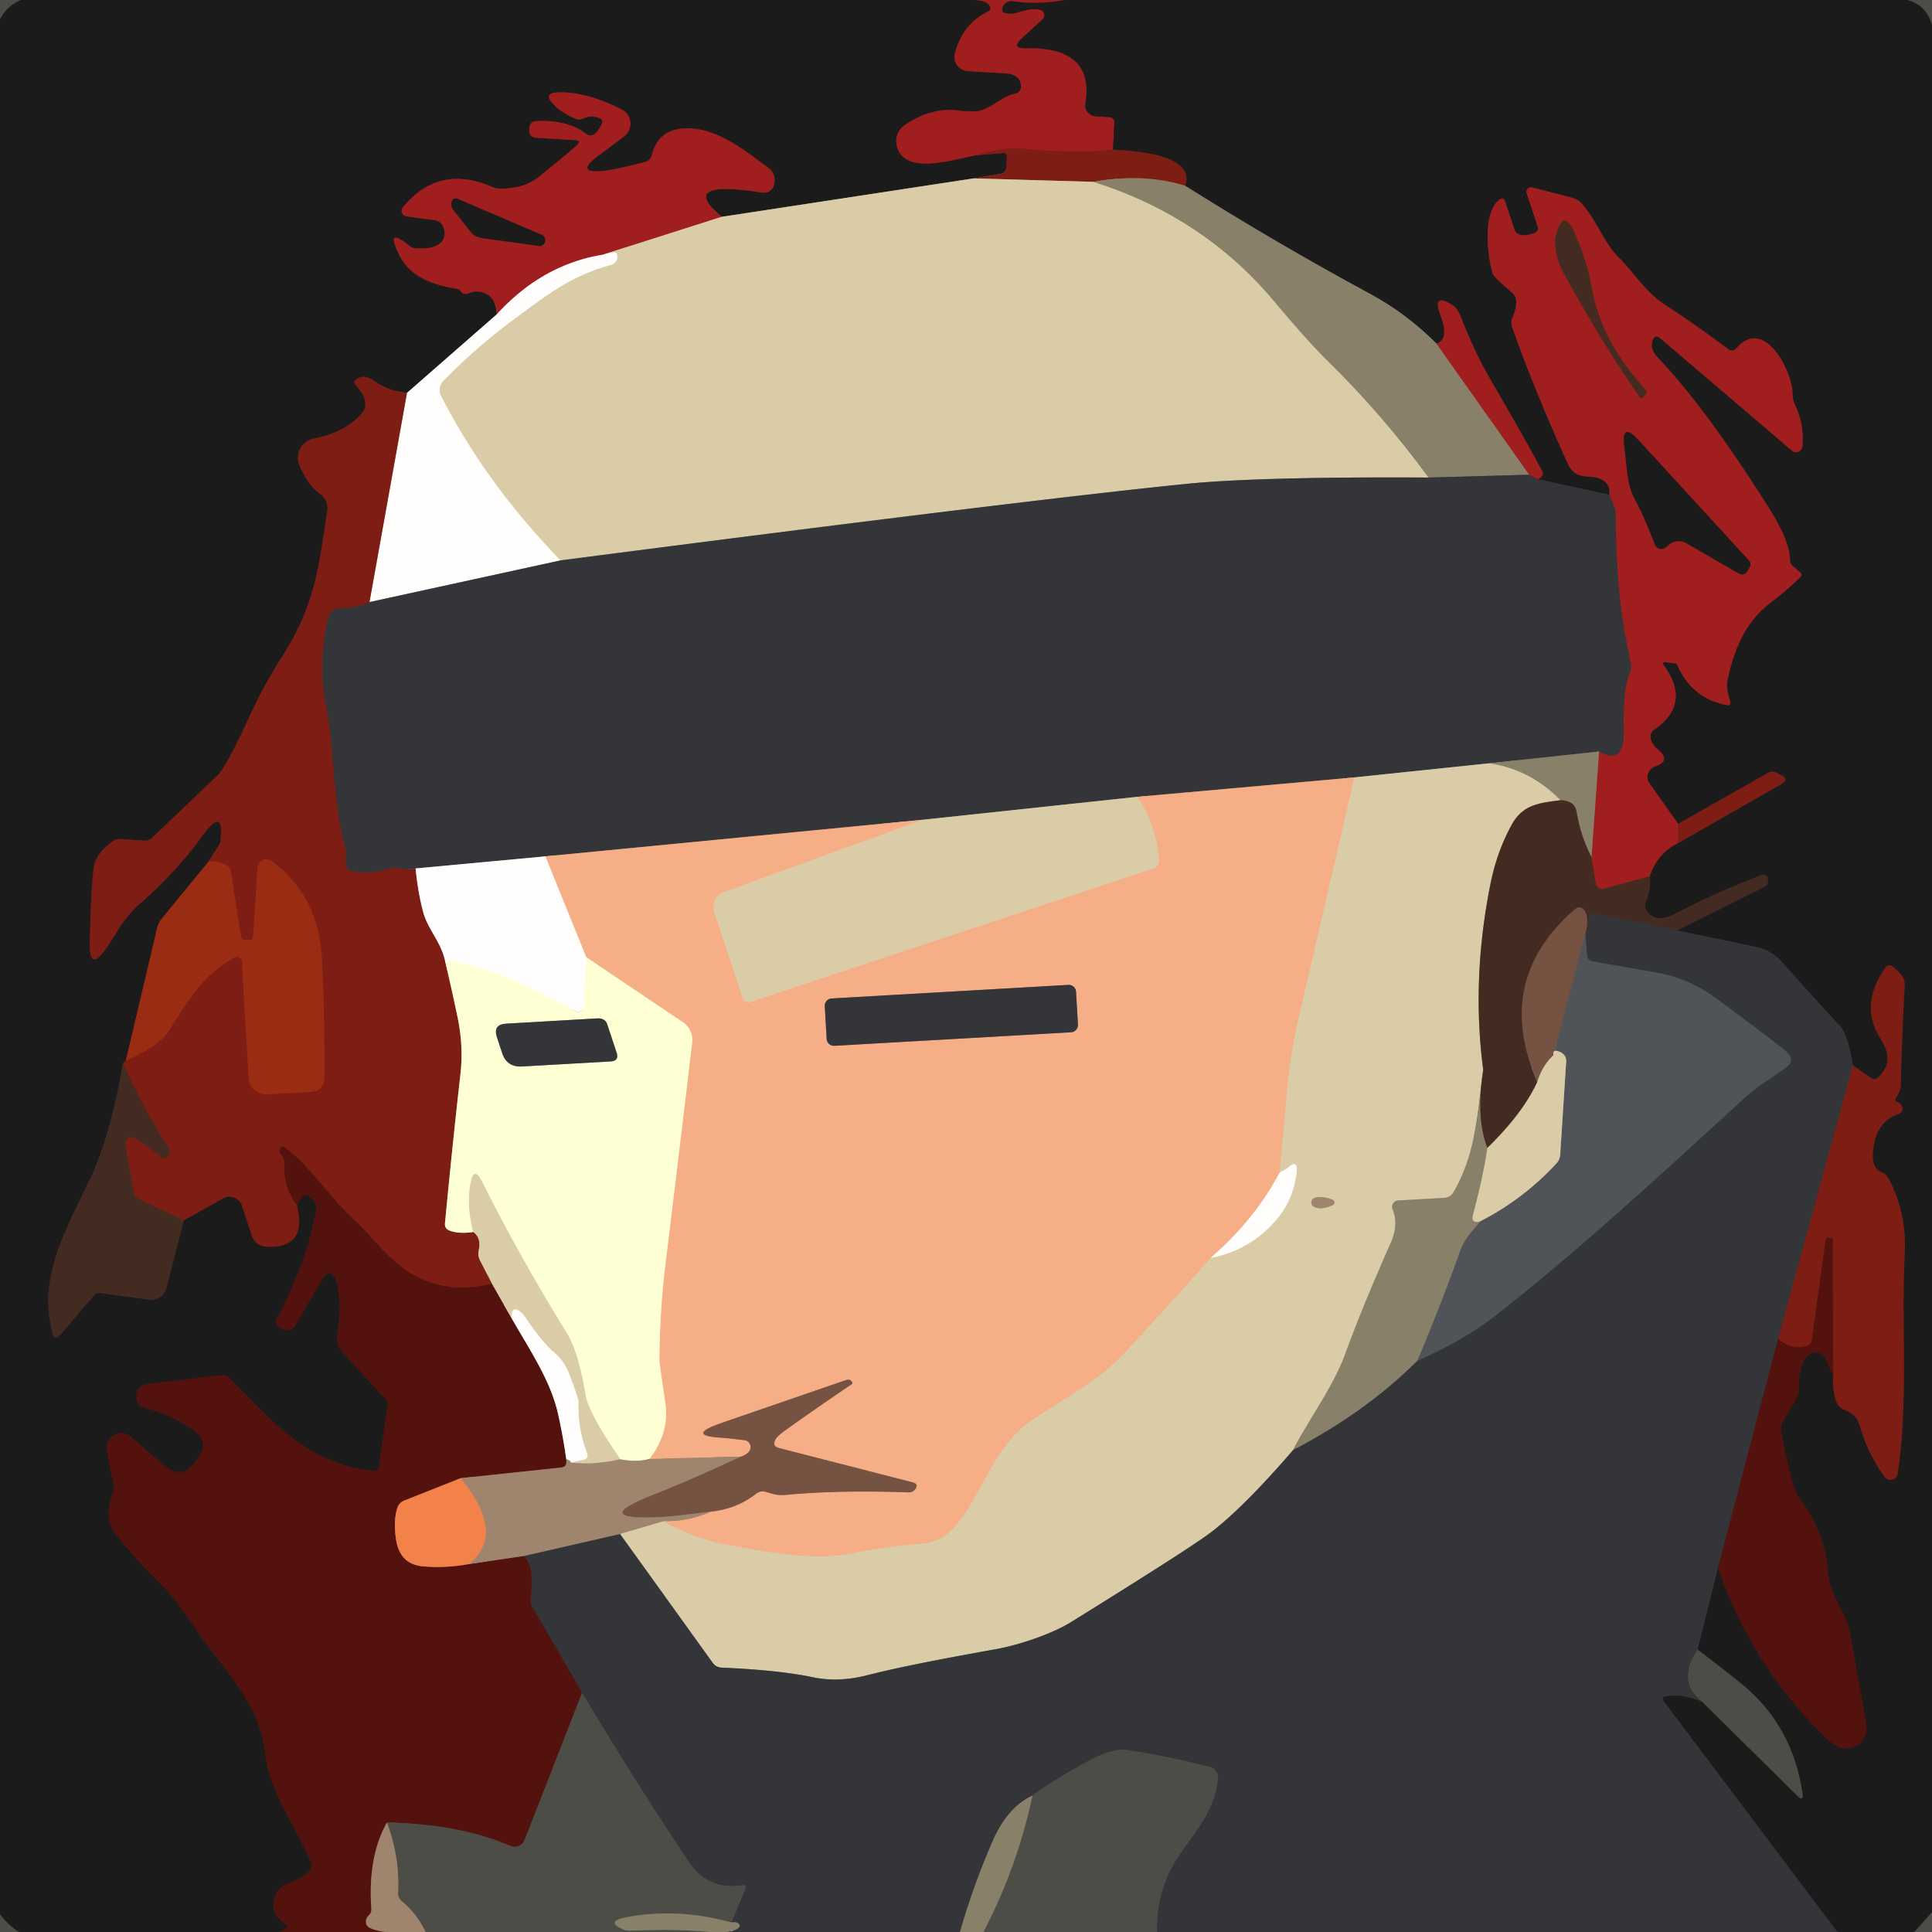 <svg xmlns="http://www.w3.org/2000/svg" version="1.1" viewBox="0.00 0.00 184.00 184.00" width="184.00" height="184.00">
<g stroke-width="2.00" fill="none" stroke-linecap="butt">
<path stroke="#343431" d="&#10;  M 2.00 0.00&#10;  Q 0.63 0.58 0.00 1.86"/>
<path stroke="#5e1d1c" d="&#10;  M 92.74 0.00&#10;  Q 93.85 0.04 94.18 0.45&#10;  Q 94.54 0.88 94.04 1.13&#10;  Q 91.65 2.32 90.94 5.10&#10;  A 1.34 1.34 0.0 0 0 92.15 6.77&#10;  Q 92.70 6.81 95.74 6.99&#10;  Q 97.22 7.07 97.24 8.24&#10;  A 0.67 0.66 84.4 0 1 96.70 8.91&#10;  C 95.38 9.16 94.13 10.61 92.86 10.60&#10;  Q 91.65 10.59 91.49 10.56&#10;  Q 88.85 10.11 86.18 11.90&#10;  A 1.89 1.88 -25.2 0 0 85.43 13.98&#10;  C 86.24 16.78 90.91 15.12 93.00 14.79"/>
<path stroke="#4c1c17" d="&#10;  M 93.00 14.79&#10;  L 95.46 14.58&#10;  Q 95.93 14.54 95.90 15.01&#10;  L 95.84 15.96&#10;  Q 95.80 16.48 95.28 16.57&#10;  L 92.72 16.99"/>
<path stroke="#7b7461" d="&#10;  M 92.72 16.99&#10;  L 68.73 20.65"/>
<path stroke="#5e1d1c" d="&#10;  M 68.73 20.65&#10;  Q 64.47 17.07 72.48 18.33&#10;  Q 73.54 18.49 73.75 17.47&#10;  A 1.47 1.47 0.0 0 0 73.18 15.99&#10;  C 71.01 14.39 68.41 12.23 65.47 12.22&#10;  Q 62.73 12.21 62.08 14.76&#10;  Q 61.94 15.29 61.42 15.43&#10;  Q 58.42 16.20 57.33 16.29&#10;  Q 54.78 16.49 56.90 14.90&#10;  L 59.42 13.01&#10;  A 1.53 1.51 -49.7 0 0 59.23 10.44&#10;  Q 55.82 8.70 53.12 8.80&#10;  Q 51.72 8.85 52.66 9.88&#10;  Q 53.42 10.72 54.75 11.28&#10;  Q 55.18 11.47 55.61 11.26&#10;  Q 56.22 10.97 56.99 11.21&#10;  Q 57.55 11.38 57.27 11.90&#10;  Q 56.91 12.57 56.63 12.76&#10;  Q 56.20 13.05 55.79 12.73&#10;  Q 54.04 11.37 51.01 11.54&#10;  A 0.64 0.62 -89.4 0 0 50.42 12.13&#10;  L 50.40 12.44&#10;  A 0.63 0.62 -86.3 0 0 50.98 13.11&#10;  L 54.75 13.35&#10;  Q 55.42 13.39 54.92 13.85&#10;  Q 54.07 14.62 51.47 16.73&#10;  Q 50.47 17.54 49.36 17.78&#10;  Q 47.64 18.13 46.92 17.82&#10;  Q 41.79 15.58 38.37 19.74&#10;  A 0.53 0.53 0.0 0 0 38.70 20.60&#10;  L 41.41 20.98&#10;  Q 42.00 21.06 42.21 21.60&#10;  Q 42.61 22.62 41.86 23.21&#10;  Q 41.41 23.57 40.53 23.64&#10;  Q 39.37 23.72 39.10 23.50&#10;  Q 36.54 21.39 38.11 24.44&#10;  Q 39.35 26.86 43.43 27.49&#10;  Q 43.73 27.53 43.91 27.78&#10;  Q 44.16 28.14 44.75 27.89&#10;  Q 45.24 27.69 45.77 27.80&#10;  Q 47.26 28.11 47.32 29.93"/>
<path stroke="#8d8d8c" d="&#10;  M 47.32 29.93&#10;  L 38.76 37.42"/>
<path stroke="#4c1c17" d="&#10;  M 38.76 37.42&#10;  Q 37.06 37.27 35.55 36.22&#10;  Q 34.75 35.66 34.04 36.05&#10;  Q 33.54 36.32 33.92 36.74&#10;  Q 34.74 37.62 34.79 38.40&#10;  Q 34.82 38.92 34.49 39.32&#10;  Q 32.94 41.17 29.88 41.77&#10;  A 1.86 1.86 0.0 0 0 28.52 44.32&#10;  Q 29.35 46.25 30.46 47.02&#10;  A 1.67 1.67 0.0 0 1 31.17 48.64&#10;  C 30.35 54.00 30.02 57.60 26.88 62.51&#10;  Q 25.17 65.18 24.01 67.70&#10;  Q 21.57 73.01 20.78 73.78&#10;  Q 17.34 77.08 14.49 79.78&#10;  Q 14.16 80.09 13.70 80.06&#10;  L 11.47 79.91&#10;  A 1.14 1.11 28.8 0 0 10.78 80.10&#10;  Q 9.08 81.27 8.91 82.72&#10;  Q 8.64 85.04 8.55 89.83&#10;  Q 8.50 92.62 10.10 90.34&#10;  C 11.08 88.94 11.76 87.45 13.25 86.14&#10;  Q 16.78 83.05 19.27 79.61&#10;  Q 21.43 76.63 20.97 80.25&#10;  Q 20.95 80.34 19.89 82.02"/>
<path stroke="#5a2417" d="&#10;  M 19.89 82.02&#10;  L 15.41 87.49&#10;  Q 15.09 87.88 14.97 88.36&#10;  L 11.99 101.00"/>
<path stroke="#4c1c17" d="&#10;  M 11.99 101.00&#10;  Q 11.89 101.12 11.71 101.24"/>
<path stroke="#2f231f" d="&#10;  M 11.71 101.24&#10;  Q 10.49 108.36 8.49 112.47&#10;  C 5.84 117.92 3.67 121.93 5.00 126.96&#10;  Q 5.21 127.75 5.74 127.13&#10;  L 8.96 123.36&#10;  Q 9.19 123.09 9.56 123.14&#10;  L 14.20 123.78&#10;  A 1.48 1.47 11.4 0 0 15.84 122.69&#10;  L 17.51 116.22"/>
<path stroke="#4c1c17" d="&#10;  M 17.51 116.22&#10;  L 21.25 114.13&#10;  A 1.25 1.25 0.0 0 1 23.05 114.84&#10;  L 24.01 117.73&#10;  A 1.47 1.46 82.0 0 0 25.32 118.73&#10;  Q 29.34 118.95 28.27 114.77"/>
<path stroke="#381715" d="&#10;  M 28.27 114.77&#10;  L 28.71 114.10&#10;  Q 29.02 113.61 29.47 113.98&#10;  L 29.86 114.32&#10;  A 0.81 0.80 25.5 0 1 30.13 115.07&#10;  Q 29.27 120.17 26.35 125.61&#10;  A 0.65 0.57 27.3 0 0 26.67 126.43&#10;  L 26.94 126.57&#10;  A 0.91 0.91 0.0 0 0 28.14 126.22&#10;  L 30.50 122.12&#10;  Q 31.58 120.26 32.11 122.34&#10;  Q 32.59 124.22 32.11 127.10&#10;  Q 31.95 128.05 32.60 128.76&#10;  L 36.67 133.20&#10;  Q 36.95 133.50 36.89 133.91&#10;  L 36.08 139.71&#10;  Q 36.02 140.12 35.60 140.08&#10;  C 29.48 139.47 26.15 135.62 21.82 131.18&#10;  Q 21.56 130.91 21.08 130.97&#10;  L 14.14 131.80&#10;  A 1.26 0.49 -1.4 0 0 13.25 132.17&#10;  Q 12.85 132.78 13.06 133.43&#10;  A 0.98 0.98 0.0 0 0 13.76 134.08&#10;  Q 16.28 134.71 18.39 136.19&#10;  Q 20.03 137.35 18.87 138.87&#10;  L 18.55 139.29&#10;  Q 17.29 140.96 15.70 139.60&#10;  L 12.45 136.83&#10;  A 1.39 1.39 0.0 0 0 10.18 138.15&#10;  L 10.82 141.40&#10;  Q 10.90 141.82 10.77 142.17&#10;  C 10.27 143.61 10.04 144.87 11.09 146.17&#10;  Q 13.36 149.01 14.97 150.55&#10;  Q 16.81 152.31 18.33 154.69&#10;  C 20.78 158.51 24.75 161.94 25.27 167.06&#10;  C 25.62 170.51 27.98 173.64 29.60 177.33&#10;  A 0.80 0.80 0.0 0 1 29.47 178.17&#10;  Q 28.83 178.91 27.23 179.47&#10;  Q 26.76 179.64 26.49 180.06&#10;  Q 25.32 181.88 27.11 183.18&#10;  Q 27.62 183.54 27.05 183.80&#10;  L 26.61 184.00"/>
<path stroke="#343431" d="&#10;  M 1.80 184.00&#10;  Q 0.76 183.33 0.00 182.32"/>
<path stroke="#5e1d1c" d="&#10;  M 101.38 0.00&#10;  Q 98.91 0.48 96.44 0.12&#10;  A 0.87 0.87 0.0 0 0 95.45 0.98&#10;  Q 95.45 1.22 95.96 1.28&#10;  C 96.96 1.40 97.80 0.65 99.05 0.93&#10;  A 0.53 0.53 0.0 0 1 99.29 1.84&#10;  L 97.34 3.63&#10;  Q 96.25 4.62 97.72 4.59&#10;  Q 104.27 4.45 103.37 9.86&#10;  A 1.04 1.04 0.0 0 0 104.33 11.07&#10;  L 105.61 11.15&#10;  Q 106.17 11.19 106.13 11.74&#10;  L 106.00 14.25"/>
<path stroke="#8f1e18" d="&#10;  M 106.00 14.25&#10;  Q 102.69 14.65 97.30 14.16&#10;  Q 95.48 14.00 93.00 14.79"/>
<path stroke="#343431" d="&#10;  M 181.66 0.00&#10;  Q 183.43 0.46 184.00 2.34"/>
<path stroke="#343431" d="&#10;  M 184.00 182.12&#10;  L 182.32 184.00"/>
<path stroke="#28282a" d="&#10;  M 174.99 184.00&#10;  L 158.46 162.04&#10;  Q 158.15 161.63 158.65 161.55&#10;  Q 160.20 161.28 162.09 162.05"/>
<path stroke="#343431" d="&#10;  M 162.09 162.05&#10;  L 171.16 171.01&#10;  Q 171.79 171.63 171.66 170.75&#10;  Q 170.68 164.28 165.86 160.37&#10;  Q 163.91 158.78 161.67 157.11"/>
<path stroke="#28282a" d="&#10;  M 161.67 157.11&#10;  L 163.62 149.30"/>
<path stroke="#381715" d="&#10;  M 163.62 149.30&#10;  Q 166.63 158.16 173.26 164.86&#10;  Q 174.15 165.76 174.66 166.14&#10;  A 1.95 1.94 -76.5 0 0 177.74 164.25&#10;  Q 177.13 160.70 176.22 155.68&#10;  C 175.79 153.32 174.28 152.20 174.09 149.66&#10;  Q 173.78 145.75 171.26 142.53&#10;  Q 170.71 141.82 169.64 136.38&#10;  Q 169.54 135.85 169.81 135.37&#10;  L 171.12 133.10&#10;  Q 171.35 132.70 171.33 132.24&#10;  Q 171.25 130.63 171.88 129.43&#10;  A 1.14 1.14 0.0 0 1 173.95 129.52&#10;  L 174.59 131.06"/>
<path stroke="#4c1c17" d="&#10;  M 174.59 131.06&#10;  Q 174.49 132.29 174.88 133.46&#10;  A 1.26 1.25 3.4 0 0 175.56 134.22&#10;  C 176.49 134.64 176.83 134.83 177.18 135.99&#10;  Q 177.96 138.57 179.49 140.65&#10;  A 0.69 0.69 0.0 0 0 180.73 140.34&#10;  C 181.78 133.40 181.05 126.10 181.40 119.54&#10;  Q 181.62 115.50 179.85 112.22&#10;  Q 179.61 111.79 179.15 111.61&#10;  Q 178.26 111.27 178.37 109.78&#10;  Q 178.60 106.83 180.81 106.09&#10;  Q 181.27 105.94 181.17 105.47&#10;  Q 181.09 105.12 180.69 104.96&#10;  Q 180.41 104.84 180.57 104.58&#10;  L 180.77 104.22&#10;  Q 181.02 103.79 181.03 103.29&#10;  Q 181.07 100.30 181.40 93.76&#10;  Q 181.44 92.96 180.29 92.08&#10;  Q 179.86 91.75 179.55 92.19&#10;  Q 177.09 95.68 179.04 98.82&#10;  C 179.95 100.29 180.12 101.38 178.90 102.58&#10;  Q 178.57 102.92 178.18 102.65&#10;  L 176.47 101.48"/>
<path stroke="#28282a" d="&#10;  M 176.47 101.48&#10;  Q 175.97 98.50 175.27 97.75&#10;  Q 172.33 94.57 169.67 91.58&#10;  A 4.45 4.41 74.9 0 0 167.28 90.19&#10;  L 159.73 88.61"/>
<path stroke="#2f231f" d="&#10;  M 159.73 88.61&#10;  L 168.13 84.42&#10;  Q 168.32 84.33 168.35 84.12&#10;  L 168.39 83.83&#10;  A 0.45 0.45 0.0 0 0 167.78 83.34&#10;  Q 164.13 84.68 159.40 87.08&#10;  Q 157.72 87.93 156.88 86.82&#10;  Q 156.55 86.39 156.75 85.89&#10;  Q 157.26 84.63 157.11 83.46"/>
<path stroke="#5e1d1c" d="&#10;  M 157.11 83.46&#10;  Q 157.85 81.25 159.82 80.29"/>
<path stroke="#4c1c17" d="&#10;  M 159.82 80.29&#10;  L 169.66 74.67&#10;  Q 170.42 74.24 169.66 73.84&#10;  L 169.25 73.62&#10;  A 0.93 0.88 43.3 0 0 168.36 73.62&#10;  L 159.82 78.46"/>
<path stroke="#5e1d1c" d="&#10;  M 159.82 78.46&#10;  L 157.08 74.58&#10;  Q 156.78 74.16 156.96 73.67&#10;  Q 157.14 73.17 157.60 73.01&#10;  Q 159.18 72.47 157.93 71.41&#10;  Q 157.28 70.87 157.20 70.29&#10;  Q 157.13 69.77 157.56 69.48&#10;  Q 161.08 67.05 158.52 63.45&#10;  Q 158.19 62.99 158.67 63.06&#10;  L 159.42 63.17&#10;  Q 159.67 63.20 159.68 63.22&#10;  Q 161.07 66.49 164.43 67.15&#10;  Q 164.92 67.25 164.77 66.77&#10;  Q 164.37 65.49 164.51 64.85&#10;  C 165.12 61.89 166.22 59.18 168.74 57.31&#10;  Q 170.05 56.34 171.45 54.97&#10;  Q 171.70 54.72 171.43 54.50&#10;  L 170.74 53.91&#10;  A 0.76 0.73 -70.5 0 1 170.48 53.34&#10;  Q 170.44 51.49 168.47 48.38&#10;  Q 162.39 38.76 157.93 34.11&#10;  Q 157.13 33.28 157.37 32.48&#10;  Q 157.59 31.76 158.16 32.25&#10;  L 170.65 42.91&#10;  A 0.61 0.61 0.0 0 0 171.66 42.51&#10;  Q 171.87 40.51 170.93 38.49&#10;  Q 170.72 38.04 170.72 37.54&#10;  C 170.72 35.36 168.04 30.11 165.39 33.15&#10;  Q 165.02 33.58 164.57 33.24&#10;  Q 161.46 30.90 158.53 29.00&#10;  C 156.70 27.81 155.45 25.77 154.18 24.54&#10;  C 152.73 23.11 152.01 20.86 150.59 19.34&#10;  Q 150.23 18.96 149.72 18.83&#10;  L 145.94 17.85&#10;  A 0.45 0.44 -2.0 0 0 145.40 18.42&#10;  L 146.46 21.61&#10;  A 0.45 0.45 0.0 0 1 146.20 22.17&#10;  Q 145.52 22.45 144.91 22.39&#10;  A 0.80 0.79 -6.1 0 1 144.23 21.85&#10;  L 143.35 19.20&#10;  Q 143.18 18.70 142.78 19.03&#10;  C 141.20 20.32 141.64 24.18 142.14 26.01&#10;  Q 142.25 26.39 143.98 27.84&#10;  Q 144.38 28.17 144.40 28.69&#10;  Q 144.43 29.37 144.03 30.29&#10;  A 1.14 1.13 -43.0 0 0 144.00 31.10&#10;  Q 145.89 36.56 149.26 44.05&#10;  C 150.16 46.06 151.57 44.92 152.78 45.82&#10;  Q 153.37 46.25 153.27 47.12"/>
<path stroke="#28282a" d="&#10;  M 153.27 47.12&#10;  L 146.45 45.64"/>
<path stroke="#5e1d1c" d="&#10;  M 146.45 45.64&#10;  Q 147.12 45.32 146.88 44.87&#10;  Q 145.26 41.84 141.94 36.13&#10;  Q 140.51 33.68 139.23 30.44&#10;  Q 138.82 29.38 138.50 29.17&#10;  Q 136.33 27.71 137.19 30.02&#10;  Q 138.05 32.32 136.82 32.74"/>
<path stroke="#524e42" d="&#10;  M 136.82 32.74&#10;  Q 133.98 29.88 130.51 28.00&#10;  Q 121.61 23.19 112.87 17.69"/>
<path stroke="#4c1c17" d="&#10;  M 112.87 17.69&#10;  Q 113.91 14.64 106.00 14.25"/>
<path stroke="#bd7562" d="&#10;  M 68.73 20.65&#10;  L 57.41 24.26"/>
<path stroke="#d08e8d" d="&#10;  M 57.41 24.26&#10;  Q 51.66 25.19 47.32 29.93"/>
<path stroke="#5e1d1c" d="&#10;  M 51.39 23.43&#10;  A 0.35 0.35 0.0 0 0 51.63 23.38&#10;  Q 51.87 23.21 51.91 22.99&#10;  Q 51.98 22.53 51.56 22.35&#10;  L 43.55 18.93&#10;  A 0.68 0.48 73.5 0 0 43.19 20.01&#10;  L 44.85 22.10&#10;  A 1.75 1.43 -10.8 0 0 45.90 22.67&#10;  L 51.39 23.43"/>
<path stroke="#834f3e" d="&#10;  M 112.87 17.69&#10;  Q 108.87 16.46 104.15 17.32"/>
<path stroke="#ac755d" d="&#10;  M 104.15 17.32&#10;  L 92.72 16.99"/>
<path stroke="#b1a688" d="&#10;  M 104.15 17.32&#10;  Q 114.60 20.64 121.31 28.65&#10;  Q 124.55 32.52 126.56 34.49&#10;  Q 131.62 39.45 136.06 45.48"/>
<path stroke="#878170" d="&#10;  M 136.06 45.48&#10;  Q 119.93 45.39 113.02 46.08&#10;  Q 97.72 47.62 53.39 53.37"/>
<path stroke="#ede5d2" d="&#10;  M 53.39 53.37&#10;  Q 46.30 46.11 42.00 37.71&#10;  A 1.24 1.24 0.0 0 1 42.22 36.27&#10;  Q 45.35 33.08 48.75 30.55&#10;  C 52.32 27.90 54.48 26.23 58.21 25.22&#10;  A 0.78 0.78 0.0 0 0 58.71 24.12&#10;  Q 58.60 23.92 57.41 24.26"/>
<path stroke="#944f43" d="&#10;  M 136.82 32.74&#10;  L 145.64 45.21"/>
<path stroke="#5e5b51" d="&#10;  M 145.64 45.21&#10;  L 136.06 45.48"/>
<path stroke="#8f1e18" d="&#10;  M 159.82 78.46&#10;  L 159.82 80.29"/>
<path stroke="#722520" d="&#10;  M 157.11 83.46&#10;  L 152.80 84.63&#10;  A 0.68 0.68 0.0 0 1 151.95 84.07&#10;  L 151.57 81.63"/>
<path stroke="#944f43" d="&#10;  M 151.57 81.63&#10;  L 152.29 71.57"/>
<path stroke="#6a2a2b" d="&#10;  M 152.29 71.57&#10;  Q 154.73 72.94 154.64 69.48&#10;  Q 154.55 65.60 155.23 64.06&#10;  Q 155.42 63.61 155.31 63.14&#10;  Q 153.87 56.90 153.88 49.06&#10;  Q 153.88 48.59 153.66 48.06&#10;  Q 153.46 47.57 153.27 47.12"/>
<path stroke="#722520" d="&#10;  M 156.13 37.78&#10;  Q 156.30 38.02 156.49 37.80&#10;  L 156.77 37.47&#10;  Q 156.90 37.31 156.76 37.16&#10;  C 154.27 34.42 152.24 31.30 151.55 27.16&#10;  Q 151.20 25.03 149.95 22.17&#10;  Q 148.90 19.77 148.20 22.36&#10;  C 147.90 23.46 148.36 24.99 148.99 26.14&#10;  Q 152.38 32.34 156.13 37.78"/>
<path stroke="#5e1d1c" d="&#10;  M 158.89 51.92&#10;  A 1.46 1.45 -51.1 0 1 160.60 51.73&#10;  L 165.55 54.59&#10;  Q 166.12 54.92 166.45 54.35&#10;  L 166.64 54.01&#10;  A 0.53 0.52 -51.1 0 0 166.58 53.40&#10;  L 156.06 41.93&#10;  Q 154.38 40.09 154.70 42.56&#10;  C 155.00 44.81 154.93 46.21 155.79 47.73&#10;  Q 156.47 48.91 157.60 51.85&#10;  A 0.68 0.68 0.0 0 0 158.69 52.10&#10;  L 158.89 51.92"/>
<path stroke="#9a9a9b" d="&#10;  M 53.39 53.37&#10;  L 35.19 57.34"/>
<path stroke="#be8e88" d="&#10;  M 35.19 57.34&#10;  L 38.76 37.42"/>
<path stroke="#6a2a2b" d="&#10;  M 146.45 45.64&#10;  L 145.64 45.21"/>
<path stroke="#592926" d="&#10;  M 35.19 57.34&#10;  Q 33.82 57.97 32.53 57.91&#10;  A 1.25 1.24 -81.7 0 0 31.25 58.87&#10;  Q 30.27 63.10 31.03 67.06&#10;  C 31.94 71.81 31.62 75.94 32.87 80.63&#10;  C 33.08 81.44 32.89 81.70 32.94 82.30&#10;  Q 32.98 82.84 33.48 82.95&#10;  Q 35.20 83.33 36.97 82.73&#10;  A 1.85 1.82 41.0 0 1 37.93 82.67&#10;  Q 38.83 82.87 39.58 82.71"/>
<path stroke="#be8e88" d="&#10;  M 39.58 82.71&#10;  Q 39.80 84.96 40.30 86.85&#10;  C 40.75 88.52 41.96 89.64 42.38 91.47"/>
<path stroke="#be8e73" d="&#10;  M 42.38 91.47&#10;  Q 43.00 94.14 43.57 96.83&#10;  Q 44.15 99.61 43.86 102.22&#10;  Q 43.06 109.33 42.38 116.49&#10;  Q 42.33 117.00 42.80 117.19&#10;  Q 43.67 117.54 45.07 117.33"/>
<path stroke="#ac755d" d="&#10;  M 45.07 117.33&#10;  Q 45.86 117.90 45.59 119.08&#10;  Q 45.48 119.57 45.70 120.01&#10;  L 46.85 122.25"/>
<path stroke="#691811" d="&#10;  M 46.85 122.25&#10;  Q 43.45 123.14 40.42 121.93&#10;  C 37.42 120.73 35.61 117.89 33.79 116.24&#10;  C 31.41 114.07 29.64 111.17 27.17 109.32&#10;  Q 26.77 109.02 26.64 109.50&#10;  Q 26.57 109.78 26.82 110.04&#10;  Q 27.14 110.37 27.10 110.82&#10;  Q 26.95 113.02 28.27 114.77"/>
<path stroke="#60241b" d="&#10;  M 17.51 116.22&#10;  L 13.32 114.24&#10;  Q 12.82 114.00 12.73 113.49&#10;  L 12.05 109.77&#10;  Q 11.62 107.39 13.59 108.86&#10;  L 15.43 110.23&#10;  A 0.48 0.41 -57.4 0 0 16.07 110.03&#10;  Q 16.28 109.63 15.88 109.01&#10;  Q 13.47 105.26 11.71 101.24"/>
<path stroke="#8b2513" d="&#10;  M 11.99 101.00&#10;  Q 15.11 99.68 16.05 98.21&#10;  C 18.33 94.64 19.44 92.85 22.30 91.20&#10;  A 0.49 0.49 0.0 0 1 23.04 91.60&#10;  L 23.68 102.65&#10;  A 1.66 1.66 0.0 0 0 25.44 104.22&#10;  L 29.54 103.99&#10;  Q 30.90 103.91 30.90 102.55&#10;  Q 30.91 95.46 30.64 91.09&#10;  Q 30.27 85.23 25.87 82.01&#10;  A 0.85 0.84 -70.1 0 0 24.53 82.64&#10;  L 24.11 89.17&#10;  Q 24.08 89.56 23.69 89.53&#10;  L 23.28 89.51&#10;  Q 22.99 89.49 22.95 89.20&#10;  L 22.01 83.10&#10;  Q 21.93 82.57 21.45 82.34&#10;  Q 20.83 82.04 19.89 82.02"/>
<path stroke="#5e5b51" d="&#10;  M 152.29 71.57&#10;  L 141.79 72.70"/>
<path stroke="#878170" d="&#10;  M 141.79 72.70&#10;  L 128.97 74.04"/>
<path stroke="#957260" d="&#10;  M 128.97 74.04&#10;  L 108.30 75.89"/>
<path stroke="#878170" d="&#10;  M 108.30 75.89&#10;  L 87.90 78.07"/>
<path stroke="#957260" d="&#10;  M 87.90 78.07&#10;  L 51.94 81.56"/>
<path stroke="#9a9a9b" d="&#10;  M 51.94 81.56&#10;  L 39.58 82.71"/>
<path stroke="#665646" d="&#10;  M 151.57 81.63&#10;  Q 150.55 79.66 150.17 77.43&#10;  Q 150.06 76.76 149.70 76.52&#10;  Q 149.27 76.23 148.62 76.21"/>
<path stroke="#b1a688" d="&#10;  M 148.62 76.21&#10;  Q 145.68 73.24 141.79 72.70"/>
<path stroke="#8f7c65" d="&#10;  M 148.62 76.21&#10;  C 146.56 76.48 145.03 76.62 143.96 78.57&#10;  Q 142.56 81.12 141.94 84.23&#10;  Q 140.13 93.30 141.26 101.89"/>
<path stroke="#b1a688" d="&#10;  M 141.26 101.89&#10;  C 140.73 105.91 140.59 109.81 138.44 113.53&#10;  Q 138.14 114.04 137.54 114.08&#10;  L 133.16 114.33&#10;  A 0.62 0.62 0.0 0 0 132.63 115.19&#10;  Q 133.24 116.61 132.43 118.42&#10;  Q 129.75 124.46 128.11 128.97&#10;  C 127.02 131.98 124.77 134.99 123.17 138.08"/>
<path stroke="#878170" d="&#10;  M 123.17 138.08&#10;  Q 118.53 143.47 115.39 145.89&#10;  Q 113.44 147.39 101.98 154.50&#10;  C 100.27 155.56 97.20 156.64 94.82 157.07&#10;  Q 86.24 158.60 82.66 159.53&#10;  Q 79.85 160.26 77.38 159.73&#10;  Q 74.17 159.06 68.71 158.82&#10;  Q 68.19 158.79 67.88 158.37&#10;  L 59.05 146.09"/>
<path stroke="#bda98a" d="&#10;  M 59.05 146.09&#10;  L 63.22 144.85"/>
<path stroke="#e8bd97" d="&#10;  M 63.22 144.85&#10;  Q 66.25 146.58 69.28 147.12&#10;  C 72.56 147.70 77.19 148.68 80.90 147.97&#10;  Q 84.77 147.24 87.65 147.02&#10;  C 89.87 146.85 90.90 145.67 92.09 143.82&#10;  C 94.01 140.82 95.17 137.44 98.08 135.40&#10;  C 101.29 133.16 104.44 131.71 107.22 128.71&#10;  Q 111.43 124.17 115.29 119.81"/>
<path stroke="#ede5d2" d="&#10;  M 115.29 119.81&#10;  Q 119.19 119.05 121.71 115.98&#10;  Q 123.15 114.22 123.47 111.76&#10;  Q 123.67 110.26 122.56 111.28&#10;  Q 122.50 111.33 121.88 111.66"/>
<path stroke="#e8bd97" d="&#10;  M 121.88 111.66&#10;  Q 122.21 107.86 122.55 104.02&#10;  Q 122.89 100.21 123.78 96.45&#10;  Q 126.39 85.31 128.97 74.04"/>
<path stroke="#bda98a" d="&#10;  M 126.95 114.76&#10;  A 0.27 0.27 0.0 0 0 126.94 114.27&#10;  Q 125.96 113.88 125.22 114.08&#10;  A 0.46 0.46 0.0 0 0 125.14 114.93&#10;  Q 125.83 115.29 126.95 114.76"/>
<path stroke="#fbd6c2" d="&#10;  M 121.88 111.66&#10;  Q 119.53 116.14 115.29 119.81"/>
<path stroke="#cb9a7a" d="&#10;  M 63.22 144.85&#10;  Q 65.35 144.96 67.71 143.96"/>
<path stroke="#b68064" d="&#10;  M 67.71 143.96&#10;  Q 70.16 143.71 72.01 142.26&#10;  Q 72.42 141.94 72.93 142.08&#10;  C 73.70 142.30 74.00 142.45 74.96 142.36&#10;  Q 79.84 141.90 86.51 142.13&#10;  Q 86.91 142.15 87.15 141.84&#10;  Q 87.53 141.34 86.93 141.18&#10;  L 74.20 137.91&#10;  Q 73.50 137.73 73.85 137.10&#10;  Q 74.04 136.77 74.61 136.35&#10;  Q 77.35 134.38 81.08 131.85&#10;  Q 81.24 131.74 81.13 131.59&#10;  Q 81.06 131.48 80.93 131.43&#10;  Q 80.78 131.36 80.56 131.44&#10;  Q 71.79 134.46 68.72 135.52&#10;  Q 65.15 136.76 68.93 136.94&#10;  Q 69.01 136.94 70.90 137.16&#10;  A 0.66 0.66 0.0 0 1 71.37 138.19&#10;  Q 71.11 138.56 70.54 138.73"/>
<path stroke="#cb9a7a" d="&#10;  M 70.54 138.73&#10;  L 61.85 138.94"/>
<path stroke="#fad7ad" d="&#10;  M 61.85 138.94&#10;  Q 63.79 136.44 63.36 133.58&#10;  Q 62.80 129.78 62.80 129.60&#10;  Q 62.83 124.85 63.38 120.37&#10;  Q 64.64 110.06 65.92 99.29&#10;  A 2.05 2.04 20.5 0 0 65.03 97.35&#10;  L 55.83 91.16"/>
<path stroke="#fbd6c2" d="&#10;  M 55.83 91.16&#10;  L 51.94 81.56"/>
<path stroke="#e8bd97" d="&#10;  M 87.90 78.07&#10;  L 68.92 84.97&#10;  A 1.48 1.47 -19.1 0 0 68.01 86.82&#10;  L 70.75 95.08&#10;  A 0.55 0.55 0.0 0 0 71.44 95.43&#10;  L 109.86 82.70&#10;  A 0.77 0.77 0.0 0 0 110.38 81.92&#10;  Q 110.13 78.54 108.30 75.89"/>
<path stroke="#957260" d="&#10;  M 102.48 94.46&#10;  A 0.70 0.70 0.0 0 0 101.74 93.80&#10;  L 79.21 95.09&#10;  A 0.70 0.70 0.0 0 0 78.55 95.83&#10;  L 78.73 98.94&#10;  A 0.70 0.70 0.0 0 0 79.47 99.60&#10;  L 102.00 98.31&#10;  A 0.70 0.70 0.0 0 0 102.66 97.57&#10;  L 102.48 94.46"/>
<path stroke="#3c302e" d="&#10;  M 159.73 88.61&#10;  L 152.02 87.03&#10;  Q 151.49 86.92 151.35 87.46&#10;  L 150.99 88.96"/>
<path stroke="#5c3f32" d="&#10;  M 150.99 88.96&#10;  Q 151.40 87.15 150.80 86.60&#10;  Q 150.41 86.24 150.00 86.59&#10;  Q 142.20 93.32 146.41 103.05"/>
<path stroke="#8f7c65" d="&#10;  M 146.41 103.05&#10;  Q 145.01 106.08 141.65 109.33"/>
<path stroke="#665646" d="&#10;  M 141.65 109.33&#10;  Q 140.52 106.45 141.26 101.89"/>
<path stroke="#ffffe8" d="&#10;  M 55.83 91.16&#10;  L 55.62 95.86&#10;  A 0.54 0.54 0.0 0 1 54.83 96.31&#10;  C 50.79 94.24 47.17 92.17 42.38 91.47"/>
<path stroke="#63534d" d="&#10;  M 150.99 88.96&#10;  L 147.95 100.49"/>
<path stroke="#a88f74" d="&#10;  M 147.95 100.49&#10;  Q 146.84 101.56 146.41 103.05"/>
<path stroke="#592926" d="&#10;  M 176.47 101.48&#10;  L 169.35 127.49"/>
<path stroke="#442424" d="&#10;  M 169.35 127.49&#10;  L 163.62 149.30"/>
<path stroke="#414140" d="&#10;  M 161.67 157.11&#10;  Q 159.67 160.12 162.09 162.05"/>
<path stroke="#414140" d="&#10;  M 110.20 184.00&#10;  Q 110.10 182.06 110.77 179.82&#10;  C 111.95 175.83 115.54 173.85 116.00 169.38&#10;  A 1.04 1.04 0.0 0 0 115.21 168.27&#10;  Q 110.92 167.20 107.37 166.67&#10;  Q 105.95 166.46 103.53 167.78&#10;  Q 99.76 169.86 98.33 171.01"/>
<path stroke="#5e5b51" d="&#10;  M 98.33 171.01&#10;  Q 95.94 172.13 94.56 175.30&#10;  Q 92.70 179.55 91.43 184.00"/>
<path stroke="#5e5b51" d="&#10;  M 69.11 184.00&#10;  Q 69.90 183.92 70.29 183.64&#10;  Q 70.58 183.43 70.33 183.19&#10;  Q 70.13 183.00 69.66 183.09"/>
<path stroke="#414140" d="&#10;  M 69.66 183.09&#10;  L 70.99 179.89&#10;  Q 71.16 179.48 70.72 179.55&#10;  Q 67.44 180.04 65.64 177.37&#10;  Q 60.42 169.59 55.44 161.21"/>
<path stroke="#442424" d="&#10;  M 55.44 161.21&#10;  L 50.72 153.08&#10;  Q 50.48 152.66 50.53 152.17&#10;  Q 50.91 148.91 49.87 148.19"/>
<path stroke="#6a5d53" d="&#10;  M 49.87 148.19&#10;  L 59.05 146.09"/>
<path stroke="#5e5b51" d="&#10;  M 123.17 138.08&#10;  Q 130.10 134.46 134.98 129.59"/>
<path stroke="#424449" d="&#10;  M 134.98 129.59&#10;  Q 139.37 127.69 142.62 125.14&#10;  C 150.87 118.66 158.55 111.49 166.31 104.42&#10;  C 167.42 103.41 169.06 102.44 170.07 101.69&#10;  Q 171.04 100.96 170.13 100.17&#10;  Q 168.99 99.18 163.42 95.07&#10;  Q 160.85 93.18 157.85 92.65&#10;  Q 154.62 92.08 151.69 91.57&#10;  Q 151.18 91.48 151.14 90.97&#10;  L 150.99 88.96"/>
<path stroke="#6c6a61" d="&#10;  M 134.98 129.59&#10;  Q 137.23 124.26 139.04 119.18&#10;  C 139.45 118.03 140.20 117.22 140.96 116.32"/>
<path stroke="#959080" d="&#10;  M 140.96 116.32&#10;  Q 145.10 114.20 148.24 110.79&#10;  A 1.37 1.34 68.5 0 0 148.59 109.96&#10;  L 149.16 101.09&#10;  A 0.89 0.89 0.0 0 0 148.66 100.23&#10;  Q 147.82 99.82 147.95 100.49"/>
<path stroke="#cfc2a0" d="&#10;  M 61.85 138.94&#10;  Q 60.66 139.29 59.06 138.98"/>
<path stroke="#ece6bd" d="&#10;  M 59.06 138.98&#10;  Q 56.05 134.55 55.78 132.92&#10;  Q 55.09 128.76 54.01 127.01&#10;  Q 49.44 119.62 45.90 112.52&#10;  Q 45.14 111.01 44.82 112.67&#10;  Q 44.41 114.78 45.07 117.33"/>
<path stroke="#999a86" d="&#10;  M 56.88 96.99&#10;  L 48.22 97.49&#10;  Q 46.92 97.56 47.33 98.79&#10;  L 47.82 100.28&#10;  Q 48.27 101.65 49.71 101.57&#10;  L 58.15 101.09&#10;  Q 58.99 101.04 58.72 100.24&#10;  L 57.83 97.55&#10;  Q 57.63 96.95 56.88 96.99"/>
<path stroke="#691811" d="&#10;  M 174.59 131.06&#10;  L 174.54 118.11&#10;  Q 174.54 117.92 174.36 117.90&#10;  L 174.09 117.86&#10;  Q 173.92 117.83 173.89 118.01&#10;  L 172.56 127.57&#10;  Q 172.48 128.11 171.95 128.23&#10;  Q 170.50 128.56 169.35 127.49"/>
<path stroke="#b1a688" d="&#10;  M 140.96 116.32&#10;  Q 140.49 116.47 140.30 116.25&#10;  Q 140.18 116.10 140.27 115.73&#10;  Q 141.24 112.08 141.65 109.33"/>
<path stroke="#976f5b" d="&#10;  M 46.85 122.25&#10;  L 48.71 125.52"/>
<path stroke="#aa8886" d="&#10;  M 48.71 125.52&#10;  C 50.37 128.45 52.43 131.41 53.16 134.70&#10;  Q 53.63 136.81 53.93 138.96"/>
<path stroke="#7a4c3e" d="&#10;  M 53.93 138.96&#10;  Q 53.95 139.14 53.94 139.29&#10;  Q 53.91 139.72 53.48 139.76&#10;  L 43.87 140.78"/>
<path stroke="#a44a2c" d="&#10;  M 43.87 140.78&#10;  L 38.50 142.91&#10;  Q 38.01 143.10 37.84 143.61&#10;  Q 37.46 144.77 37.70 146.52&#10;  Q 38.03 148.95 40.22 149.17&#10;  Q 42.39 149.38 44.64 148.96"/>
<path stroke="#7a4c3e" d="&#10;  M 44.64 148.96&#10;  L 49.87 148.19"/>
<path stroke="#51302b" d="&#10;  M 55.44 161.21&#10;  L 49.97 175.22&#10;  A 1.04 1.04 0.0 0 1 48.59 175.80&#10;  Q 43.70 173.69 36.85 173.58"/>
<path stroke="#7a4c3e" d="&#10;  M 36.85 173.58&#10;  Q 35.01 176.87 35.37 181.78&#10;  A 0.79 0.78 -24.5 0 1 35.13 182.41&#10;  Q 34.76 182.77 34.89 183.25&#10;  Q 34.99 183.59 35.72 183.80&#10;  Q 36.21 183.94 36.76 184.00"/>
<path stroke="#bda98a" d="&#10;  M 59.06 138.98&#10;  Q 56.81 139.52 54.35 139.30"/>
<path stroke="#ede5d2" d="&#10;  M 54.35 139.30&#10;  L 55.55 139.03&#10;  Q 56.11 138.91 55.90 138.38&#10;  Q 55.00 136.03 55.09 133.48&#10;  Q 55.10 133.20 54.24 130.93&#10;  Q 53.76 129.64 52.85 128.88&#10;  Q 51.63 127.85 50.02 125.45&#10;  Q 49.65 124.89 49.22 124.74&#10;  Q 48.82 124.60 48.77 125.02&#10;  L 48.71 125.52"/>
<path stroke="#cfc2b5" d="&#10;  M 54.35 139.30&#10;  Q 54.40 139.12 53.93 138.96"/>
<path stroke="#8a6c57" d="&#10;  M 67.71 143.96&#10;  Q 63.73 144.47 62.72 144.50&#10;  Q 56.07 144.76 62.27 142.33&#10;  Q 65.45 141.09 70.54 138.73"/>
<path stroke="#c9845c" d="&#10;  M 44.64 148.96&#10;  Q 48.25 146.13 43.87 140.78"/>
<path stroke="#6b6758" d="&#10;  M 69.66 183.09&#10;  Q 64.50 181.68 59.69 182.59&#10;  Q 57.47 183.00 59.56 183.84&#10;  Q 59.69 183.89 60.75 183.85&#10;  Q 64.28 183.70 67.77 184.00"/>
<path stroke="#76695a" d="&#10;  M 40.52 184.00&#10;  Q 39.72 182.27 38.26 181.06&#10;  Q 37.88 180.74 37.91 180.24&#10;  Q 38.08 176.86 36.85 173.58"/>
<path stroke="#6b6758" d="&#10;  M 93.65 184.00&#10;  Q 96.85 177.90 98.33 171.01"/>
</g>
<path fill="#4d4d47" d="&#10;  M 2.00 0.00&#10;  Q 0.63 0.58 0.00 1.86&#10;  L 0.00 0.00&#10;  L 2.00 0.00&#10;  Z"/>
<path fill="#1b1b1b" d="&#10;  M 92.74 0.00&#10;  Q 93.85 0.04 94.18 0.45&#10;  Q 94.54 0.88 94.04 1.13&#10;  Q 91.65 2.32 90.94 5.10&#10;  A 1.34 1.34 0.0 0 0 92.15 6.77&#10;  Q 92.70 6.81 95.74 6.99&#10;  Q 97.22 7.07 97.24 8.24&#10;  A 0.67 0.66 84.4 0 1 96.70 8.91&#10;  C 95.38 9.16 94.13 10.61 92.86 10.60&#10;  Q 91.65 10.59 91.49 10.56&#10;  Q 88.85 10.11 86.18 11.90&#10;  A 1.89 1.88 -25.2 0 0 85.43 13.98&#10;  C 86.24 16.78 90.91 15.12 93.00 14.79&#10;  L 95.46 14.58&#10;  Q 95.93 14.54 95.90 15.01&#10;  L 95.84 15.96&#10;  Q 95.80 16.48 95.28 16.57&#10;  L 92.72 16.99&#10;  L 68.73 20.65&#10;  Q 64.47 17.07 72.48 18.33&#10;  Q 73.54 18.49 73.75 17.47&#10;  A 1.47 1.47 0.0 0 0 73.18 15.99&#10;  C 71.01 14.39 68.41 12.23 65.47 12.22&#10;  Q 62.73 12.21 62.08 14.76&#10;  Q 61.94 15.29 61.42 15.43&#10;  Q 58.42 16.20 57.33 16.29&#10;  Q 54.78 16.49 56.90 14.90&#10;  L 59.42 13.01&#10;  A 1.53 1.51 -49.7 0 0 59.23 10.44&#10;  Q 55.82 8.70 53.12 8.80&#10;  Q 51.72 8.85 52.66 9.88&#10;  Q 53.42 10.72 54.75 11.28&#10;  Q 55.18 11.47 55.61 11.26&#10;  Q 56.22 10.97 56.99 11.21&#10;  Q 57.55 11.38 57.27 11.90&#10;  Q 56.91 12.57 56.63 12.76&#10;  Q 56.20 13.05 55.79 12.73&#10;  Q 54.04 11.37 51.01 11.54&#10;  A 0.64 0.62 -89.4 0 0 50.42 12.13&#10;  L 50.40 12.44&#10;  A 0.63 0.62 -86.3 0 0 50.98 13.11&#10;  L 54.75 13.35&#10;  Q 55.42 13.39 54.92 13.85&#10;  Q 54.07 14.62 51.47 16.73&#10;  Q 50.47 17.54 49.36 17.78&#10;  Q 47.64 18.13 46.92 17.82&#10;  Q 41.79 15.58 38.37 19.74&#10;  A 0.53 0.53 0.0 0 0 38.70 20.60&#10;  L 41.41 20.98&#10;  Q 42.00 21.06 42.21 21.60&#10;  Q 42.61 22.62 41.86 23.21&#10;  Q 41.41 23.57 40.53 23.64&#10;  Q 39.37 23.72 39.10 23.50&#10;  Q 36.54 21.39 38.11 24.44&#10;  Q 39.35 26.86 43.43 27.49&#10;  Q 43.73 27.53 43.91 27.78&#10;  Q 44.16 28.14 44.75 27.89&#10;  Q 45.24 27.69 45.77 27.80&#10;  Q 47.26 28.11 47.32 29.93&#10;  L 38.76 37.42&#10;  Q 37.06 37.27 35.55 36.22&#10;  Q 34.75 35.66 34.04 36.05&#10;  Q 33.54 36.32 33.92 36.74&#10;  Q 34.74 37.62 34.79 38.40&#10;  Q 34.82 38.92 34.49 39.32&#10;  Q 32.94 41.17 29.88 41.77&#10;  A 1.86 1.86 0.0 0 0 28.52 44.32&#10;  Q 29.35 46.25 30.46 47.02&#10;  A 1.67 1.67 0.0 0 1 31.17 48.64&#10;  C 30.35 54.00 30.02 57.60 26.88 62.51&#10;  Q 25.17 65.18 24.01 67.70&#10;  Q 21.57 73.01 20.78 73.78&#10;  Q 17.34 77.08 14.49 79.78&#10;  Q 14.16 80.09 13.70 80.06&#10;  L 11.47 79.91&#10;  A 1.14 1.11 28.8 0 0 10.78 80.10&#10;  Q 9.08 81.27 8.91 82.72&#10;  Q 8.64 85.04 8.55 89.83&#10;  Q 8.50 92.62 10.10 90.34&#10;  C 11.08 88.94 11.76 87.45 13.25 86.14&#10;  Q 16.78 83.05 19.27 79.61&#10;  Q 21.43 76.63 20.97 80.25&#10;  Q 20.95 80.34 19.89 82.02&#10;  L 15.41 87.49&#10;  Q 15.09 87.88 14.97 88.36&#10;  L 11.99 101.00&#10;  Q 11.89 101.12 11.71 101.24&#10;  Q 10.49 108.36 8.49 112.47&#10;  C 5.84 117.92 3.67 121.93 5.00 126.96&#10;  Q 5.21 127.75 5.74 127.13&#10;  L 8.96 123.36&#10;  Q 9.19 123.09 9.56 123.14&#10;  L 14.20 123.78&#10;  A 1.48 1.47 11.4 0 0 15.84 122.69&#10;  L 17.51 116.22&#10;  L 21.25 114.13&#10;  A 1.25 1.25 0.0 0 1 23.05 114.84&#10;  L 24.01 117.73&#10;  A 1.47 1.46 82.0 0 0 25.32 118.73&#10;  Q 29.34 118.95 28.27 114.77&#10;  L 28.71 114.10&#10;  Q 29.02 113.61 29.47 113.98&#10;  L 29.86 114.32&#10;  A 0.81 0.80 25.5 0 1 30.13 115.07&#10;  Q 29.27 120.17 26.35 125.61&#10;  A 0.65 0.57 27.3 0 0 26.67 126.43&#10;  L 26.94 126.57&#10;  A 0.91 0.91 0.0 0 0 28.14 126.22&#10;  L 30.50 122.12&#10;  Q 31.58 120.26 32.11 122.34&#10;  Q 32.59 124.22 32.11 127.10&#10;  Q 31.95 128.05 32.60 128.76&#10;  L 36.67 133.20&#10;  Q 36.95 133.50 36.89 133.91&#10;  L 36.08 139.71&#10;  Q 36.02 140.12 35.60 140.08&#10;  C 29.48 139.47 26.15 135.62 21.82 131.18&#10;  Q 21.56 130.91 21.08 130.97&#10;  L 14.14 131.80&#10;  A 1.26 0.49 -1.4 0 0 13.25 132.17&#10;  Q 12.85 132.78 13.06 133.43&#10;  A 0.98 0.98 0.0 0 0 13.76 134.08&#10;  Q 16.28 134.71 18.39 136.19&#10;  Q 20.03 137.35 18.87 138.87&#10;  L 18.55 139.29&#10;  Q 17.29 140.96 15.70 139.60&#10;  L 12.45 136.83&#10;  A 1.39 1.39 0.0 0 0 10.18 138.15&#10;  L 10.82 141.40&#10;  Q 10.90 141.82 10.77 142.17&#10;  C 10.27 143.61 10.04 144.87 11.09 146.17&#10;  Q 13.36 149.01 14.97 150.55&#10;  Q 16.81 152.31 18.33 154.69&#10;  C 20.78 158.51 24.75 161.94 25.27 167.06&#10;  C 25.62 170.51 27.98 173.64 29.60 177.33&#10;  A 0.80 0.80 0.0 0 1 29.47 178.17&#10;  Q 28.83 178.91 27.23 179.47&#10;  Q 26.76 179.64 26.49 180.06&#10;  Q 25.32 181.88 27.11 183.18&#10;  Q 27.62 183.54 27.05 183.80&#10;  L 26.61 184.00&#10;  L 1.80 184.00&#10;  Q 0.76 183.33 0.00 182.32&#10;  L 0.00 1.86&#10;  Q 0.63 0.58 2.00 0.00&#10;  L 92.74 0.00&#10;  Z"/>
<path fill="#a01e1d" d="&#10;  M 101.38 0.00&#10;  Q 98.91 0.48 96.44 0.12&#10;  A 0.87 0.87 0.0 0 0 95.45 0.98&#10;  Q 95.45 1.22 95.96 1.28&#10;  C 96.96 1.40 97.80 0.65 99.05 0.93&#10;  A 0.53 0.53 0.0 0 1 99.29 1.84&#10;  L 97.34 3.63&#10;  Q 96.25 4.62 97.72 4.59&#10;  Q 104.27 4.45 103.37 9.86&#10;  A 1.04 1.04 0.0 0 0 104.33 11.07&#10;  L 105.61 11.15&#10;  Q 106.17 11.19 106.13 11.74&#10;  L 106.00 14.25&#10;  Q 102.69 14.65 97.30 14.16&#10;  Q 95.48 14.00 93.00 14.79&#10;  C 90.91 15.12 86.24 16.78 85.43 13.98&#10;  A 1.89 1.88 -25.2 0 1 86.18 11.90&#10;  Q 88.85 10.11 91.49 10.56&#10;  Q 91.65 10.59 92.86 10.60&#10;  C 94.13 10.61 95.38 9.16 96.70 8.91&#10;  A 0.67 0.66 84.4 0 0 97.24 8.24&#10;  Q 97.22 7.07 95.74 6.99&#10;  Q 92.70 6.81 92.15 6.77&#10;  A 1.34 1.34 0.0 0 1 90.94 5.10&#10;  Q 91.65 2.32 94.04 1.13&#10;  Q 94.54 0.88 94.18 0.45&#10;  Q 93.85 0.04 92.74 0.00&#10;  L 101.38 0.00&#10;  Z"/>
<path fill="#1b1b1b" d="&#10;  M 181.66 0.00&#10;  Q 183.43 0.46 184.00 2.34&#10;  L 184.00 182.12&#10;  L 182.32 184.00&#10;  L 174.99 184.00&#10;  L 158.46 162.04&#10;  Q 158.15 161.63 158.65 161.55&#10;  Q 160.20 161.28 162.09 162.05&#10;  L 171.16 171.01&#10;  Q 171.79 171.63 171.66 170.75&#10;  Q 170.68 164.28 165.86 160.37&#10;  Q 163.91 158.78 161.67 157.11&#10;  L 163.62 149.30&#10;  Q 166.63 158.16 173.26 164.86&#10;  Q 174.15 165.76 174.66 166.14&#10;  A 1.95 1.94 -76.5 0 0 177.74 164.25&#10;  Q 177.13 160.70 176.22 155.68&#10;  C 175.79 153.32 174.28 152.20 174.09 149.66&#10;  Q 173.78 145.75 171.26 142.53&#10;  Q 170.71 141.82 169.64 136.38&#10;  Q 169.54 135.85 169.81 135.37&#10;  L 171.12 133.10&#10;  Q 171.35 132.70 171.33 132.24&#10;  Q 171.25 130.63 171.88 129.43&#10;  A 1.14 1.14 0.0 0 1 173.95 129.52&#10;  L 174.59 131.06&#10;  Q 174.49 132.29 174.88 133.46&#10;  A 1.26 1.25 3.4 0 0 175.56 134.22&#10;  C 176.49 134.64 176.83 134.83 177.18 135.99&#10;  Q 177.96 138.57 179.49 140.65&#10;  A 0.69 0.69 0.0 0 0 180.73 140.34&#10;  C 181.78 133.40 181.05 126.10 181.40 119.54&#10;  Q 181.62 115.50 179.85 112.22&#10;  Q 179.61 111.79 179.15 111.61&#10;  Q 178.26 111.27 178.37 109.78&#10;  Q 178.60 106.83 180.81 106.09&#10;  Q 181.27 105.94 181.17 105.47&#10;  Q 181.09 105.12 180.69 104.96&#10;  Q 180.41 104.84 180.57 104.58&#10;  L 180.77 104.22&#10;  Q 181.02 103.79 181.03 103.29&#10;  Q 181.07 100.30 181.40 93.76&#10;  Q 181.44 92.96 180.29 92.08&#10;  Q 179.86 91.75 179.55 92.19&#10;  Q 177.09 95.68 179.04 98.82&#10;  C 179.95 100.29 180.12 101.38 178.90 102.58&#10;  Q 178.57 102.92 178.18 102.65&#10;  L 176.47 101.48&#10;  Q 175.97 98.50 175.27 97.75&#10;  Q 172.33 94.57 169.67 91.58&#10;  A 4.45 4.41 74.9 0 0 167.28 90.19&#10;  L 159.73 88.61&#10;  L 168.13 84.42&#10;  Q 168.32 84.33 168.35 84.12&#10;  L 168.39 83.83&#10;  A 0.45 0.45 0.0 0 0 167.78 83.34&#10;  Q 164.13 84.68 159.40 87.08&#10;  Q 157.72 87.93 156.88 86.82&#10;  Q 156.55 86.39 156.75 85.89&#10;  Q 157.26 84.63 157.11 83.46&#10;  Q 157.85 81.25 159.82 80.29&#10;  L 169.66 74.67&#10;  Q 170.42 74.24 169.66 73.84&#10;  L 169.25 73.62&#10;  A 0.93 0.88 43.3 0 0 168.36 73.62&#10;  L 159.82 78.46&#10;  L 157.08 74.58&#10;  Q 156.78 74.16 156.96 73.67&#10;  Q 157.14 73.17 157.60 73.01&#10;  Q 159.18 72.47 157.93 71.41&#10;  Q 157.28 70.87 157.20 70.29&#10;  Q 157.13 69.77 157.56 69.48&#10;  Q 161.08 67.05 158.52 63.45&#10;  Q 158.19 62.99 158.67 63.06&#10;  L 159.42 63.17&#10;  Q 159.67 63.20 159.68 63.22&#10;  Q 161.07 66.49 164.43 67.15&#10;  Q 164.92 67.25 164.77 66.77&#10;  Q 164.37 65.49 164.51 64.85&#10;  C 165.12 61.89 166.22 59.18 168.74 57.31&#10;  Q 170.05 56.34 171.45 54.97&#10;  Q 171.70 54.72 171.43 54.50&#10;  L 170.74 53.91&#10;  A 0.76 0.73 -70.5 0 1 170.48 53.34&#10;  Q 170.44 51.49 168.47 48.38&#10;  Q 162.39 38.76 157.93 34.11&#10;  Q 157.13 33.28 157.37 32.48&#10;  Q 157.59 31.76 158.16 32.25&#10;  L 170.65 42.91&#10;  A 0.61 0.61 0.0 0 0 171.66 42.51&#10;  Q 171.87 40.51 170.93 38.49&#10;  Q 170.72 38.04 170.72 37.54&#10;  C 170.72 35.36 168.04 30.11 165.39 33.15&#10;  Q 165.02 33.58 164.57 33.24&#10;  Q 161.46 30.90 158.53 29.00&#10;  C 156.70 27.81 155.45 25.77 154.18 24.54&#10;  C 152.73 23.11 152.01 20.86 150.59 19.34&#10;  Q 150.23 18.96 149.72 18.83&#10;  L 145.94 17.85&#10;  A 0.45 0.44 -2.0 0 0 145.40 18.42&#10;  L 146.46 21.61&#10;  A 0.45 0.45 0.0 0 1 146.20 22.17&#10;  Q 145.52 22.45 144.91 22.39&#10;  A 0.80 0.79 -6.1 0 1 144.23 21.85&#10;  L 143.35 19.20&#10;  Q 143.18 18.70 142.78 19.03&#10;  C 141.20 20.32 141.64 24.18 142.14 26.01&#10;  Q 142.25 26.39 143.98 27.84&#10;  Q 144.38 28.17 144.40 28.69&#10;  Q 144.43 29.37 144.03 30.29&#10;  A 1.14 1.13 -43.0 0 0 144.00 31.10&#10;  Q 145.89 36.56 149.26 44.05&#10;  C 150.16 46.06 151.57 44.92 152.78 45.82&#10;  Q 153.37 46.25 153.27 47.12&#10;  L 146.45 45.64&#10;  Q 147.12 45.32 146.88 44.87&#10;  Q 145.26 41.84 141.94 36.13&#10;  Q 140.51 33.68 139.23 30.44&#10;  Q 138.82 29.38 138.50 29.17&#10;  Q 136.33 27.71 137.19 30.02&#10;  Q 138.05 32.32 136.82 32.74&#10;  Q 133.98 29.88 130.51 28.00&#10;  Q 121.61 23.19 112.87 17.69&#10;  Q 113.91 14.64 106.00 14.25&#10;  L 106.13 11.74&#10;  Q 106.17 11.19 105.61 11.15&#10;  L 104.33 11.07&#10;  A 1.04 1.04 0.0 0 1 103.37 9.86&#10;  Q 104.27 4.45 97.72 4.59&#10;  Q 96.25 4.62 97.34 3.63&#10;  L 99.29 1.84&#10;  A 0.53 0.53 0.0 0 0 99.05 0.93&#10;  C 97.80 0.65 96.96 1.40 95.96 1.28&#10;  Q 95.45 1.22 95.45 0.98&#10;  A 0.87 0.87 0.0 0 1 96.44 0.12&#10;  Q 98.91 0.48 101.38 0.00&#10;  L 181.66 0.00&#10;  Z"/>
<path fill="#4d4d47" d="&#10;  M 184.00 0.00&#10;  L 184.00 2.34&#10;  Q 183.43 0.46 181.66 0.00&#10;  L 184.00 0.00&#10;  Z"/>
<path fill="#a01e1d" d="&#10;  M 68.73 20.65&#10;  L 57.41 24.26&#10;  Q 51.66 25.19 47.32 29.93&#10;  Q 47.26 28.11 45.77 27.80&#10;  Q 45.24 27.69 44.75 27.89&#10;  Q 44.16 28.14 43.91 27.78&#10;  Q 43.73 27.53 43.43 27.49&#10;  Q 39.35 26.86 38.11 24.44&#10;  Q 36.54 21.39 39.10 23.50&#10;  Q 39.37 23.72 40.53 23.64&#10;  Q 41.41 23.57 41.86 23.21&#10;  Q 42.61 22.62 42.21 21.60&#10;  Q 42.00 21.06 41.41 20.98&#10;  L 38.70 20.60&#10;  A 0.53 0.53 0.0 0 1 38.37 19.74&#10;  Q 41.79 15.58 46.92 17.82&#10;  Q 47.64 18.13 49.36 17.78&#10;  Q 50.47 17.54 51.47 16.73&#10;  Q 54.07 14.62 54.92 13.85&#10;  Q 55.42 13.39 54.75 13.35&#10;  L 50.98 13.11&#10;  A 0.63 0.62 -86.3 0 1 50.40 12.44&#10;  L 50.42 12.13&#10;  A 0.64 0.62 -89.4 0 1 51.01 11.54&#10;  Q 54.04 11.37 55.79 12.73&#10;  Q 56.20 13.05 56.63 12.76&#10;  Q 56.91 12.57 57.27 11.90&#10;  Q 57.55 11.38 56.99 11.21&#10;  Q 56.22 10.97 55.61 11.26&#10;  Q 55.18 11.47 54.75 11.28&#10;  Q 53.42 10.72 52.66 9.88&#10;  Q 51.72 8.85 53.12 8.80&#10;  Q 55.82 8.70 59.23 10.44&#10;  A 1.53 1.51 -49.7 0 1 59.42 13.01&#10;  L 56.90 14.90&#10;  Q 54.78 16.49 57.33 16.29&#10;  Q 58.42 16.20 61.42 15.43&#10;  Q 61.94 15.29 62.08 14.76&#10;  Q 62.73 12.21 65.47 12.22&#10;  C 68.41 12.23 71.01 14.39 73.18 15.99&#10;  A 1.47 1.47 0.0 0 1 73.75 17.47&#10;  Q 73.54 18.49 72.48 18.33&#10;  Q 64.47 17.07 68.73 20.65&#10;  Z&#10;  M 51.39 23.43&#10;  A 0.35 0.35 0.0 0 0 51.63 23.38&#10;  Q 51.87 23.21 51.91 22.99&#10;  Q 51.98 22.53 51.56 22.35&#10;  L 43.55 18.93&#10;  A 0.68 0.48 73.5 0 0 43.19 20.01&#10;  L 44.85 22.10&#10;  A 1.75 1.43 -10.8 0 0 45.90 22.67&#10;  L 51.39 23.43&#10;  Z"/>
<path fill="#7d1d13" d="&#10;  M 106.00 14.25&#10;  Q 113.91 14.64 112.87 17.69&#10;  Q 108.87 16.46 104.15 17.32&#10;  L 92.72 16.99&#10;  L 95.28 16.57&#10;  Q 95.80 16.48 95.84 15.96&#10;  L 95.90 15.01&#10;  Q 95.93 14.54 95.46 14.58&#10;  L 93.00 14.79&#10;  Q 95.48 14.00 97.30 14.16&#10;  Q 102.69 14.65 106.00 14.25&#10;  Z"/>
<path fill="#dacca7" d="&#10;  M 104.15 17.32&#10;  Q 114.60 20.64 121.31 28.65&#10;  Q 124.55 32.52 126.56 34.49&#10;  Q 131.62 39.45 136.06 45.48&#10;  Q 119.93 45.39 113.02 46.08&#10;  Q 97.72 47.62 53.39 53.37&#10;  Q 46.30 46.11 42.00 37.71&#10;  A 1.24 1.24 0.0 0 1 42.22 36.27&#10;  Q 45.35 33.08 48.75 30.55&#10;  C 52.32 27.90 54.48 26.23 58.21 25.22&#10;  A 0.78 0.78 0.0 0 0 58.71 24.12&#10;  Q 58.60 23.92 57.41 24.26&#10;  L 68.73 20.65&#10;  L 92.72 16.99&#10;  L 104.15 17.32&#10;  Z"/>
<path fill="#888069" d="&#10;  M 112.87 17.69&#10;  Q 121.61 23.19 130.51 28.00&#10;  Q 133.98 29.88 136.82 32.74&#10;  L 145.64 45.21&#10;  L 136.06 45.48&#10;  Q 131.62 39.45 126.56 34.49&#10;  Q 124.55 32.52 121.31 28.65&#10;  Q 114.60 20.64 104.15 17.32&#10;  Q 108.87 16.46 112.87 17.69&#10;  Z"/>
<path fill="#a01e1d" d="&#10;  M 159.82 78.46&#10;  L 159.82 80.29&#10;  Q 157.85 81.25 157.11 83.46&#10;  L 152.80 84.63&#10;  A 0.68 0.68 0.0 0 1 151.95 84.07&#10;  L 151.57 81.63&#10;  L 152.29 71.57&#10;  Q 154.73 72.94 154.64 69.48&#10;  Q 154.55 65.60 155.23 64.06&#10;  Q 155.42 63.61 155.31 63.14&#10;  Q 153.87 56.90 153.88 49.06&#10;  Q 153.88 48.59 153.66 48.06&#10;  Q 153.46 47.57 153.27 47.12&#10;  Q 153.37 46.25 152.78 45.82&#10;  C 151.57 44.92 150.16 46.06 149.26 44.05&#10;  Q 145.89 36.56 144.00 31.10&#10;  A 1.14 1.13 -43.0 0 1 144.03 30.29&#10;  Q 144.43 29.37 144.40 28.69&#10;  Q 144.38 28.17 143.98 27.84&#10;  Q 142.25 26.39 142.14 26.01&#10;  C 141.64 24.18 141.20 20.32 142.78 19.03&#10;  Q 143.18 18.70 143.35 19.20&#10;  L 144.23 21.85&#10;  A 0.80 0.79 -6.1 0 0 144.91 22.39&#10;  Q 145.52 22.45 146.20 22.17&#10;  A 0.45 0.45 0.0 0 0 146.46 21.61&#10;  L 145.40 18.42&#10;  A 0.45 0.44 -2.0 0 1 145.94 17.85&#10;  L 149.72 18.83&#10;  Q 150.23 18.96 150.59 19.34&#10;  C 152.01 20.86 152.73 23.11 154.18 24.54&#10;  C 155.45 25.77 156.70 27.81 158.53 29.00&#10;  Q 161.46 30.90 164.57 33.24&#10;  Q 165.02 33.58 165.39 33.15&#10;  C 168.04 30.11 170.72 35.36 170.72 37.54&#10;  Q 170.72 38.04 170.93 38.49&#10;  Q 171.87 40.51 171.66 42.51&#10;  A 0.61 0.61 0.0 0 1 170.65 42.91&#10;  L 158.16 32.25&#10;  Q 157.59 31.76 157.37 32.48&#10;  Q 157.13 33.28 157.93 34.11&#10;  Q 162.39 38.76 168.47 48.38&#10;  Q 170.44 51.49 170.48 53.34&#10;  A 0.76 0.73 -70.5 0 0 170.74 53.91&#10;  L 171.43 54.50&#10;  Q 171.70 54.72 171.45 54.97&#10;  Q 170.05 56.34 168.74 57.31&#10;  C 166.22 59.18 165.12 61.89 164.51 64.85&#10;  Q 164.37 65.49 164.77 66.77&#10;  Q 164.92 67.25 164.43 67.15&#10;  Q 161.07 66.49 159.68 63.22&#10;  Q 159.67 63.20 159.42 63.17&#10;  L 158.67 63.06&#10;  Q 158.19 62.99 158.52 63.45&#10;  Q 161.08 67.05 157.56 69.48&#10;  Q 157.13 69.77 157.20 70.29&#10;  Q 157.28 70.87 157.93 71.41&#10;  Q 159.18 72.47 157.60 73.01&#10;  Q 157.14 73.17 156.96 73.67&#10;  Q 156.78 74.16 157.08 74.58&#10;  L 159.82 78.46&#10;  Z&#10;  M 156.13 37.78&#10;  Q 156.30 38.02 156.49 37.80&#10;  L 156.77 37.47&#10;  Q 156.90 37.31 156.76 37.16&#10;  C 154.27 34.42 152.24 31.30 151.55 27.16&#10;  Q 151.20 25.03 149.95 22.17&#10;  Q 148.90 19.77 148.20 22.36&#10;  C 147.90 23.46 148.36 24.99 148.99 26.14&#10;  Q 152.38 32.34 156.13 37.78&#10;  Z&#10;  M 158.89 51.92&#10;  A 1.46 1.45 -51.1 0 1 160.60 51.73&#10;  L 165.55 54.59&#10;  Q 166.12 54.92 166.45 54.35&#10;  L 166.64 54.01&#10;  A 0.53 0.52 -51.1 0 0 166.58 53.40&#10;  L 156.06 41.93&#10;  Q 154.38 40.09 154.70 42.56&#10;  C 155.00 44.81 154.93 46.21 155.79 47.73&#10;  Q 156.47 48.91 157.60 51.85&#10;  A 0.68 0.68 0.0 0 0 158.69 52.10&#10;  L 158.89 51.92&#10;  Z"/>
<path fill="#1b1b1b" d="&#10;  M 51.39 23.43&#10;  L 45.90 22.67&#10;  A 1.75 1.43 -10.8 0 1 44.85 22.10&#10;  L 43.19 20.01&#10;  A 0.68 0.48 73.5 0 1 43.55 18.93&#10;  L 51.56 22.35&#10;  Q 51.98 22.53 51.91 22.99&#10;  Q 51.87 23.21 51.63 23.38&#10;  A 0.35 0.35 0.0 0 1 51.39 23.43&#10;  Z"/>
<path fill="#432b22" d="&#10;  M 156.13 37.78&#10;  Q 152.38 32.34 148.99 26.14&#10;  C 148.36 24.99 147.90 23.46 148.20 22.36&#10;  Q 148.90 19.77 149.95 22.17&#10;  Q 151.20 25.03 151.55 27.16&#10;  C 152.24 31.30 154.27 34.42 156.76 37.16&#10;  Q 156.90 37.31 156.77 37.47&#10;  L 156.49 37.80&#10;  Q 156.30 38.02 156.13 37.78&#10;  Z"/>
<path fill="#fffefd" d="&#10;  M 57.41 24.26&#10;  Q 58.60 23.92 58.71 24.12&#10;  A 0.78 0.78 0.0 0 1 58.21 25.22&#10;  C 54.48 26.23 52.32 27.90 48.75 30.55&#10;  Q 45.35 33.08 42.22 36.27&#10;  A 1.24 1.24 0.0 0 0 42.00 37.71&#10;  Q 46.30 46.11 53.39 53.37&#10;  L 35.19 57.34&#10;  L 38.76 37.42&#10;  L 47.32 29.93&#10;  Q 51.66 25.19 57.41 24.26&#10;  Z"/>
<path fill="#a01e1d" d="&#10;  M 146.45 45.64&#10;  L 145.64 45.21&#10;  L 136.82 32.74&#10;  Q 138.05 32.32 137.19 30.02&#10;  Q 136.33 27.71 138.50 29.17&#10;  Q 138.82 29.38 139.23 30.44&#10;  Q 140.51 33.68 141.94 36.13&#10;  Q 145.26 41.84 146.88 44.87&#10;  Q 147.12 45.32 146.45 45.64&#10;  Z"/>
<path fill="#7d1d13" d="&#10;  M 38.76 37.42&#10;  L 35.19 57.34&#10;  Q 33.82 57.97 32.53 57.91&#10;  A 1.25 1.24 -81.7 0 0 31.25 58.87&#10;  Q 30.27 63.10 31.03 67.06&#10;  C 31.94 71.81 31.62 75.94 32.87 80.63&#10;  C 33.08 81.44 32.89 81.70 32.94 82.30&#10;  Q 32.98 82.84 33.48 82.95&#10;  Q 35.20 83.33 36.97 82.73&#10;  A 1.85 1.82 41.0 0 1 37.93 82.67&#10;  Q 38.83 82.87 39.58 82.71&#10;  Q 39.80 84.96 40.30 86.85&#10;  C 40.75 88.52 41.96 89.64 42.38 91.47&#10;  Q 43.00 94.14 43.57 96.83&#10;  Q 44.15 99.61 43.86 102.22&#10;  Q 43.06 109.33 42.38 116.49&#10;  Q 42.33 117.00 42.80 117.19&#10;  Q 43.67 117.54 45.07 117.33&#10;  Q 45.86 117.90 45.59 119.08&#10;  Q 45.48 119.57 45.70 120.01&#10;  L 46.85 122.25&#10;  Q 43.45 123.14 40.42 121.93&#10;  C 37.42 120.73 35.61 117.89 33.79 116.24&#10;  C 31.41 114.07 29.64 111.17 27.17 109.32&#10;  Q 26.77 109.02 26.64 109.50&#10;  Q 26.57 109.78 26.82 110.04&#10;  Q 27.14 110.37 27.10 110.82&#10;  Q 26.95 113.02 28.27 114.77&#10;  Q 29.34 118.95 25.32 118.73&#10;  A 1.47 1.46 82.0 0 1 24.01 117.73&#10;  L 23.05 114.84&#10;  A 1.25 1.25 0.0 0 0 21.25 114.13&#10;  L 17.51 116.22&#10;  L 13.32 114.24&#10;  Q 12.82 114.00 12.73 113.49&#10;  L 12.05 109.77&#10;  Q 11.62 107.39 13.59 108.86&#10;  L 15.43 110.23&#10;  A 0.48 0.41 -57.4 0 0 16.07 110.03&#10;  Q 16.28 109.63 15.88 109.01&#10;  Q 13.47 105.26 11.71 101.24&#10;  Q 11.89 101.12 11.99 101.00&#10;  Q 15.11 99.68 16.05 98.21&#10;  C 18.33 94.64 19.44 92.85 22.30 91.20&#10;  A 0.49 0.49 0.0 0 1 23.04 91.60&#10;  L 23.68 102.65&#10;  A 1.66 1.66 0.0 0 0 25.44 104.22&#10;  L 29.54 103.99&#10;  Q 30.90 103.91 30.90 102.55&#10;  Q 30.91 95.46 30.64 91.09&#10;  Q 30.27 85.23 25.87 82.01&#10;  A 0.85 0.84 -70.1 0 0 24.53 82.64&#10;  L 24.11 89.17&#10;  Q 24.08 89.56 23.69 89.53&#10;  L 23.28 89.51&#10;  Q 22.99 89.49 22.95 89.20&#10;  L 22.01 83.10&#10;  Q 21.93 82.57 21.45 82.34&#10;  Q 20.83 82.04 19.89 82.02&#10;  Q 20.95 80.34 20.97 80.25&#10;  Q 21.43 76.63 19.27 79.61&#10;  Q 16.78 83.05 13.25 86.14&#10;  C 11.76 87.45 11.08 88.94 10.10 90.34&#10;  Q 8.50 92.62 8.55 89.83&#10;  Q 8.64 85.04 8.91 82.72&#10;  Q 9.08 81.27 10.78 80.10&#10;  A 1.14 1.11 28.8 0 1 11.47 79.91&#10;  L 13.70 80.06&#10;  Q 14.16 80.09 14.49 79.78&#10;  Q 17.34 77.08 20.78 73.78&#10;  Q 21.57 73.01 24.01 67.70&#10;  Q 25.17 65.18 26.88 62.51&#10;  C 30.02 57.60 30.35 54.00 31.17 48.64&#10;  A 1.67 1.67 0.0 0 0 30.46 47.02&#10;  Q 29.35 46.25 28.52 44.32&#10;  A 1.86 1.86 0.0 0 1 29.88 41.77&#10;  Q 32.94 41.17 34.49 39.32&#10;  Q 34.82 38.92 34.79 38.40&#10;  Q 34.74 37.62 33.92 36.74&#10;  Q 33.54 36.32 34.04 36.05&#10;  Q 34.75 35.66 35.55 36.22&#10;  Q 37.06 37.27 38.76 37.42&#10;  Z"/>
<path fill="#1b1b1b" d="&#10;  M 158.89 51.92&#10;  L 158.69 52.10&#10;  A 0.68 0.68 0.0 0 1 157.60 51.85&#10;  Q 156.47 48.91 155.79 47.73&#10;  C 154.93 46.21 155.00 44.81 154.70 42.56&#10;  Q 154.38 40.09 156.06 41.93&#10;  L 166.58 53.40&#10;  A 0.53 0.52 -51.1 0 1 166.64 54.01&#10;  L 166.45 54.35&#10;  Q 166.12 54.92 165.55 54.59&#10;  L 160.60 51.73&#10;  A 1.46 1.45 -51.1 0 0 158.89 51.92&#10;  Z"/>
<path fill="#343539" d="&#10;  M 145.64 45.21&#10;  L 146.45 45.64&#10;  L 153.27 47.12&#10;  Q 153.46 47.57 153.66 48.06&#10;  Q 153.88 48.59 153.88 49.06&#10;  Q 153.87 56.90 155.31 63.14&#10;  Q 155.42 63.61 155.23 64.06&#10;  Q 154.55 65.60 154.64 69.48&#10;  Q 154.73 72.94 152.29 71.57&#10;  L 141.79 72.70&#10;  L 128.97 74.04&#10;  L 108.30 75.89&#10;  L 87.90 78.07&#10;  L 51.94 81.56&#10;  L 39.58 82.71&#10;  Q 38.83 82.87 37.93 82.67&#10;  A 1.85 1.82 41.0 0 0 36.97 82.73&#10;  Q 35.20 83.33 33.48 82.95&#10;  Q 32.98 82.84 32.94 82.30&#10;  C 32.89 81.70 33.08 81.44 32.87 80.63&#10;  C 31.62 75.94 31.94 71.81 31.03 67.06&#10;  Q 30.27 63.10 31.25 58.87&#10;  A 1.25 1.24 -81.7 0 1 32.53 57.91&#10;  Q 33.82 57.97 35.19 57.34&#10;  L 53.39 53.37&#10;  Q 97.72 47.62 113.02 46.08&#10;  Q 119.93 45.39 136.06 45.48&#10;  L 145.64 45.21&#10;  Z"/>
<path fill="#888069" d="&#10;  M 152.29 71.57&#10;  L 151.57 81.63&#10;  Q 150.55 79.66 150.17 77.43&#10;  Q 150.06 76.76 149.70 76.52&#10;  Q 149.27 76.23 148.62 76.21&#10;  Q 145.68 73.24 141.79 72.70&#10;  L 152.29 71.57&#10;  Z"/>
<path fill="#dacca7" d="&#10;  M 141.79 72.70&#10;  Q 145.68 73.24 148.62 76.21&#10;  C 146.56 76.48 145.03 76.62 143.96 78.57&#10;  Q 142.56 81.12 141.94 84.23&#10;  Q 140.13 93.30 141.26 101.89&#10;  C 140.73 105.91 140.59 109.81 138.44 113.53&#10;  Q 138.14 114.04 137.54 114.08&#10;  L 133.16 114.33&#10;  A 0.62 0.62 0.0 0 0 132.63 115.19&#10;  Q 133.24 116.61 132.43 118.42&#10;  Q 129.75 124.46 128.11 128.97&#10;  C 127.02 131.98 124.77 134.99 123.17 138.08&#10;  Q 118.53 143.47 115.39 145.89&#10;  Q 113.44 147.39 101.98 154.50&#10;  C 100.27 155.56 97.20 156.64 94.82 157.07&#10;  Q 86.24 158.60 82.66 159.53&#10;  Q 79.85 160.26 77.38 159.73&#10;  Q 74.17 159.06 68.71 158.82&#10;  Q 68.19 158.79 67.88 158.37&#10;  L 59.05 146.09&#10;  L 63.22 144.85&#10;  Q 66.25 146.58 69.28 147.12&#10;  C 72.56 147.70 77.19 148.68 80.90 147.97&#10;  Q 84.77 147.24 87.65 147.02&#10;  C 89.87 146.85 90.90 145.67 92.09 143.82&#10;  C 94.01 140.82 95.17 137.44 98.08 135.40&#10;  C 101.29 133.16 104.44 131.71 107.22 128.71&#10;  Q 111.43 124.17 115.29 119.81&#10;  Q 119.19 119.05 121.71 115.98&#10;  Q 123.15 114.22 123.47 111.76&#10;  Q 123.67 110.26 122.56 111.28&#10;  Q 122.50 111.33 121.88 111.66&#10;  Q 122.21 107.86 122.55 104.02&#10;  Q 122.89 100.21 123.78 96.45&#10;  Q 126.39 85.31 128.97 74.04&#10;  L 141.79 72.70&#10;  Z&#10;  M 126.95 114.76&#10;  A 0.27 0.27 0.0 0 0 126.94 114.27&#10;  Q 125.96 113.88 125.22 114.08&#10;  A 0.46 0.46 0.0 0 0 125.14 114.93&#10;  Q 125.83 115.29 126.95 114.76&#10;  Z"/>
<path fill="#7d1d13" d="&#10;  M 159.82 80.29&#10;  L 159.82 78.46&#10;  L 168.36 73.62&#10;  A 0.93 0.88 43.3 0 1 169.25 73.62&#10;  L 169.66 73.84&#10;  Q 170.42 74.24 169.66 74.67&#10;  L 159.82 80.29&#10;  Z"/>
<path fill="#f6ae86" d="&#10;  M 128.97 74.04&#10;  Q 126.39 85.31 123.78 96.45&#10;  Q 122.89 100.21 122.55 104.02&#10;  Q 122.21 107.86 121.88 111.66&#10;  Q 119.53 116.14 115.29 119.81&#10;  Q 111.43 124.17 107.22 128.71&#10;  C 104.44 131.71 101.29 133.16 98.08 135.40&#10;  C 95.17 137.44 94.01 140.82 92.09 143.82&#10;  C 90.90 145.67 89.87 146.85 87.65 147.02&#10;  Q 84.77 147.24 80.90 147.97&#10;  C 77.19 148.68 72.56 147.70 69.28 147.12&#10;  Q 66.25 146.58 63.22 144.85&#10;  Q 65.35 144.96 67.71 143.96&#10;  Q 70.16 143.71 72.01 142.26&#10;  Q 72.42 141.94 72.93 142.08&#10;  C 73.70 142.30 74.00 142.45 74.96 142.36&#10;  Q 79.84 141.90 86.51 142.13&#10;  Q 86.91 142.15 87.15 141.84&#10;  Q 87.53 141.34 86.93 141.18&#10;  L 74.20 137.91&#10;  Q 73.50 137.73 73.85 137.10&#10;  Q 74.04 136.77 74.61 136.35&#10;  Q 77.35 134.38 81.08 131.85&#10;  Q 81.24 131.74 81.13 131.59&#10;  Q 81.06 131.48 80.93 131.43&#10;  Q 80.78 131.36 80.56 131.44&#10;  Q 71.79 134.46 68.72 135.52&#10;  Q 65.15 136.76 68.93 136.94&#10;  Q 69.01 136.94 70.90 137.16&#10;  A 0.66 0.66 0.0 0 1 71.37 138.19&#10;  Q 71.11 138.56 70.54 138.73&#10;  L 61.85 138.94&#10;  Q 63.79 136.44 63.36 133.58&#10;  Q 62.80 129.78 62.80 129.60&#10;  Q 62.83 124.85 63.38 120.37&#10;  Q 64.64 110.06 65.92 99.29&#10;  A 2.05 2.04 20.5 0 0 65.03 97.35&#10;  L 55.83 91.16&#10;  L 51.94 81.56&#10;  L 87.90 78.07&#10;  L 68.92 84.97&#10;  A 1.48 1.47 -19.1 0 0 68.01 86.82&#10;  L 70.75 95.08&#10;  A 0.55 0.55 0.0 0 0 71.44 95.43&#10;  L 109.86 82.70&#10;  A 0.77 0.77 0.0 0 0 110.38 81.92&#10;  Q 110.13 78.54 108.30 75.89&#10;  L 128.97 74.04&#10;  Z&#10;  M 102.48 94.46&#10;  A 0.70 0.70 0.0 0 0 101.74 93.80&#10;  L 79.21 95.09&#10;  A 0.70 0.70 0.0 0 0 78.55 95.83&#10;  L 78.73 98.94&#10;  A 0.70 0.70 0.0 0 0 79.47 99.60&#10;  L 102.00 98.31&#10;  A 0.70 0.70 0.0 0 0 102.66 97.57&#10;  L 102.48 94.46&#10;  Z"/>
<path fill="#dacca7" d="&#10;  M 108.30 75.89&#10;  Q 110.13 78.54 110.38 81.92&#10;  A 0.77 0.77 0.0 0 1 109.86 82.70&#10;  L 71.44 95.43&#10;  A 0.55 0.55 0.0 0 1 70.75 95.08&#10;  L 68.01 86.82&#10;  A 1.48 1.47 -19.1 0 1 68.92 84.97&#10;  L 87.90 78.07&#10;  L 108.30 75.89&#10;  Z"/>
<path fill="#432b22" d="&#10;  M 148.62 76.21&#10;  Q 149.27 76.23 149.70 76.52&#10;  Q 150.06 76.76 150.17 77.43&#10;  Q 150.55 79.66 151.57 81.63&#10;  L 151.95 84.07&#10;  A 0.68 0.68 0.0 0 0 152.80 84.63&#10;  L 157.11 83.46&#10;  Q 157.26 84.63 156.75 85.89&#10;  Q 156.55 86.39 156.88 86.82&#10;  Q 157.72 87.93 159.40 87.08&#10;  Q 164.13 84.68 167.78 83.34&#10;  A 0.45 0.45 0.0 0 1 168.39 83.83&#10;  L 168.35 84.12&#10;  Q 168.32 84.33 168.13 84.42&#10;  L 159.73 88.61&#10;  L 152.02 87.03&#10;  Q 151.49 86.92 151.35 87.46&#10;  L 150.99 88.96&#10;  Q 151.40 87.15 150.80 86.60&#10;  Q 150.41 86.24 150.00 86.59&#10;  Q 142.20 93.32 146.41 103.05&#10;  Q 145.01 106.08 141.65 109.33&#10;  Q 140.52 106.45 141.26 101.89&#10;  Q 140.13 93.30 141.94 84.23&#10;  Q 142.56 81.12 143.96 78.57&#10;  C 145.03 76.62 146.56 76.48 148.62 76.21&#10;  Z"/>
<path fill="#fffefd" d="&#10;  M 51.94 81.56&#10;  L 55.83 91.16&#10;  L 55.62 95.86&#10;  A 0.54 0.54 0.0 0 1 54.83 96.31&#10;  C 50.79 94.24 47.17 92.17 42.38 91.47&#10;  C 41.96 89.64 40.75 88.52 40.30 86.85&#10;  Q 39.80 84.96 39.58 82.71&#10;  L 51.94 81.56&#10;  Z"/>
<path fill="#992c12" d="&#10;  M 11.99 101.00&#10;  L 14.97 88.36&#10;  Q 15.09 87.88 15.41 87.49&#10;  L 19.89 82.02&#10;  Q 20.83 82.04 21.45 82.34&#10;  Q 21.93 82.57 22.01 83.10&#10;  L 22.95 89.20&#10;  Q 22.99 89.49 23.28 89.51&#10;  L 23.69 89.53&#10;  Q 24.08 89.56 24.11 89.17&#10;  L 24.53 82.64&#10;  A 0.85 0.84 -70.1 0 1 25.87 82.01&#10;  Q 30.27 85.23 30.64 91.09&#10;  Q 30.91 95.46 30.90 102.55&#10;  Q 30.90 103.91 29.54 103.99&#10;  L 25.44 104.22&#10;  A 1.66 1.66 0.0 0 1 23.68 102.65&#10;  L 23.04 91.60&#10;  A 0.49 0.49 0.0 0 0 22.30 91.20&#10;  C 19.44 92.85 18.33 94.64 16.05 98.21&#10;  Q 15.11 99.68 11.99 101.00&#10;  Z"/>
<path fill="#755241" d="&#10;  M 150.99 88.96&#10;  L 147.95 100.49&#10;  Q 146.84 101.56 146.41 103.05&#10;  Q 142.20 93.32 150.00 86.59&#10;  Q 150.41 86.24 150.80 86.60&#10;  Q 151.40 87.15 150.99 88.96&#10;  Z"/>
<path fill="#343539" d="&#10;  M 159.73 88.61&#10;  L 167.28 90.19&#10;  A 4.45 4.41 74.9 0 1 169.67 91.58&#10;  Q 172.33 94.57 175.27 97.75&#10;  Q 175.97 98.50 176.47 101.48&#10;  L 169.35 127.49&#10;  L 163.62 149.30&#10;  L 161.67 157.11&#10;  Q 159.67 160.12 162.09 162.05&#10;  Q 160.20 161.28 158.65 161.55&#10;  Q 158.15 161.63 158.46 162.04&#10;  L 174.99 184.00&#10;  L 110.20 184.00&#10;  Q 110.10 182.06 110.77 179.82&#10;  C 111.95 175.83 115.54 173.85 116.00 169.38&#10;  A 1.04 1.04 0.0 0 0 115.21 168.27&#10;  Q 110.92 167.20 107.37 166.67&#10;  Q 105.95 166.46 103.53 167.78&#10;  Q 99.76 169.86 98.33 171.01&#10;  Q 95.94 172.13 94.56 175.30&#10;  Q 92.70 179.55 91.43 184.00&#10;  L 69.11 184.00&#10;  Q 69.90 183.92 70.29 183.64&#10;  Q 70.58 183.43 70.33 183.19&#10;  Q 70.13 183.00 69.66 183.09&#10;  L 70.99 179.89&#10;  Q 71.16 179.48 70.72 179.55&#10;  Q 67.44 180.04 65.64 177.37&#10;  Q 60.42 169.59 55.44 161.21&#10;  L 50.72 153.08&#10;  Q 50.48 152.66 50.53 152.17&#10;  Q 50.91 148.91 49.87 148.19&#10;  L 59.05 146.09&#10;  L 67.88 158.37&#10;  Q 68.19 158.79 68.71 158.82&#10;  Q 74.17 159.06 77.38 159.73&#10;  Q 79.85 160.26 82.66 159.53&#10;  Q 86.24 158.60 94.82 157.07&#10;  C 97.20 156.64 100.27 155.56 101.98 154.50&#10;  Q 113.44 147.39 115.39 145.89&#10;  Q 118.53 143.47 123.17 138.08&#10;  Q 130.10 134.46 134.98 129.59&#10;  Q 139.37 127.69 142.62 125.14&#10;  C 150.87 118.66 158.55 111.49 166.31 104.42&#10;  C 167.42 103.41 169.06 102.44 170.07 101.69&#10;  Q 171.04 100.96 170.13 100.17&#10;  Q 168.99 99.18 163.42 95.07&#10;  Q 160.85 93.18 157.85 92.65&#10;  Q 154.62 92.08 151.69 91.57&#10;  Q 151.18 91.48 151.14 90.97&#10;  L 150.99 88.96&#10;  L 151.35 87.46&#10;  Q 151.49 86.92 152.02 87.03&#10;  L 159.73 88.61&#10;  Z"/>
<path fill="#505358" d="&#10;  M 150.99 88.96&#10;  L 151.14 90.97&#10;  Q 151.18 91.48 151.69 91.57&#10;  Q 154.62 92.08 157.85 92.65&#10;  Q 160.85 93.18 163.42 95.07&#10;  Q 168.99 99.18 170.13 100.17&#10;  Q 171.04 100.96 170.07 101.69&#10;  C 169.06 102.44 167.42 103.41 166.31 104.42&#10;  C 158.55 111.49 150.87 118.66 142.62 125.14&#10;  Q 139.37 127.69 134.98 129.59&#10;  Q 137.23 124.26 139.04 119.18&#10;  C 139.45 118.03 140.20 117.22 140.96 116.32&#10;  Q 145.10 114.20 148.24 110.79&#10;  A 1.37 1.34 68.5 0 0 148.59 109.96&#10;  L 149.16 101.09&#10;  A 0.89 0.89 0.0 0 0 148.66 100.23&#10;  Q 147.82 99.82 147.95 100.49&#10;  L 150.99 88.96&#10;  Z"/>
<path fill="#feffd3" d="&#10;  M 55.83 91.16&#10;  L 65.03 97.35&#10;  A 2.05 2.04 20.5 0 1 65.92 99.29&#10;  Q 64.64 110.06 63.38 120.37&#10;  Q 62.83 124.85 62.80 129.60&#10;  Q 62.80 129.78 63.36 133.58&#10;  Q 63.79 136.44 61.85 138.94&#10;  Q 60.66 139.29 59.06 138.98&#10;  Q 56.05 134.55 55.78 132.92&#10;  Q 55.09 128.76 54.01 127.01&#10;  Q 49.44 119.62 45.90 112.52&#10;  Q 45.14 111.01 44.82 112.67&#10;  Q 44.41 114.78 45.07 117.33&#10;  Q 43.67 117.54 42.80 117.19&#10;  Q 42.33 117.00 42.38 116.49&#10;  Q 43.06 109.33 43.86 102.22&#10;  Q 44.15 99.61 43.57 96.83&#10;  Q 43.00 94.14 42.38 91.47&#10;  C 47.17 92.17 50.79 94.24 54.83 96.31&#10;  A 0.54 0.54 0.0 0 0 55.62 95.86&#10;  L 55.83 91.16&#10;  Z&#10;  M 56.88 96.99&#10;  L 48.22 97.49&#10;  Q 46.92 97.56 47.33 98.79&#10;  L 47.82 100.28&#10;  Q 48.27 101.65 49.71 101.57&#10;  L 58.15 101.09&#10;  Q 58.99 101.04 58.72 100.24&#10;  L 57.83 97.55&#10;  Q 57.63 96.95 56.88 96.99&#10;  Z"/>
<path fill="#7d1d13" d="&#10;  M 174.59 131.06&#10;  L 174.54 118.11&#10;  Q 174.54 117.92 174.36 117.90&#10;  L 174.09 117.86&#10;  Q 173.92 117.83 173.89 118.01&#10;  L 172.56 127.57&#10;  Q 172.48 128.11 171.95 128.23&#10;  Q 170.50 128.56 169.35 127.49&#10;  L 176.47 101.48&#10;  L 178.18 102.65&#10;  Q 178.57 102.92 178.90 102.58&#10;  C 180.12 101.38 179.95 100.29 179.04 98.82&#10;  Q 177.09 95.68 179.55 92.19&#10;  Q 179.86 91.75 180.29 92.08&#10;  Q 181.44 92.96 181.40 93.76&#10;  Q 181.07 100.30 181.03 103.29&#10;  Q 181.02 103.79 180.77 104.22&#10;  L 180.57 104.58&#10;  Q 180.41 104.84 180.69 104.96&#10;  Q 181.09 105.12 181.17 105.47&#10;  Q 181.27 105.94 180.81 106.09&#10;  Q 178.60 106.83 178.37 109.78&#10;  Q 178.26 111.27 179.15 111.61&#10;  Q 179.61 111.79 179.85 112.22&#10;  Q 181.62 115.50 181.40 119.54&#10;  C 181.05 126.10 181.78 133.40 180.73 140.34&#10;  A 0.69 0.69 0.0 0 1 179.49 140.65&#10;  Q 177.96 138.57 177.18 135.99&#10;  C 176.83 134.83 176.49 134.64 175.56 134.22&#10;  A 1.26 1.25 3.4 0 1 174.88 133.46&#10;  Q 174.49 132.29 174.59 131.06&#10;  Z"/>
<path fill="#343539" d="&#10;  M 102.48 94.46&#10;  L 102.66 97.57&#10;  A 0.70 0.70 0.0 0 1 102.00 98.31&#10;  L 79.47 99.60&#10;  A 0.70 0.70 0.0 0 1 78.73 98.94&#10;  L 78.55 95.83&#10;  A 0.70 0.70 0.0 0 1 79.21 95.09&#10;  L 101.74 93.80&#10;  A 0.70 0.70 0.0 0 1 102.48 94.46&#10;  Z"/>
<path fill="#343539" d="&#10;  M 56.88 96.99&#10;  Q 57.63 96.95 57.83 97.55&#10;  L 58.72 100.24&#10;  Q 58.99 101.04 58.15 101.09&#10;  L 49.71 101.57&#10;  Q 48.27 101.65 47.82 100.28&#10;  L 47.33 98.79&#10;  Q 46.92 97.56 48.22 97.49&#10;  L 56.88 96.99&#10;  Z"/>
<path fill="#dacca7" d="&#10;  M 140.96 116.32&#10;  Q 140.49 116.47 140.30 116.25&#10;  Q 140.18 116.10 140.27 115.73&#10;  Q 141.24 112.08 141.65 109.33&#10;  Q 145.01 106.08 146.41 103.05&#10;  Q 146.84 101.56 147.95 100.49&#10;  Q 147.82 99.82 148.66 100.23&#10;  A 0.89 0.89 0.0 0 1 149.16 101.09&#10;  L 148.59 109.96&#10;  A 1.37 1.34 68.5 0 1 148.24 110.79&#10;  Q 145.10 114.20 140.96 116.32&#10;  Z"/>
<path fill="#432b22" d="&#10;  M 11.71 101.24&#10;  Q 13.47 105.26 15.88 109.01&#10;  Q 16.28 109.63 16.07 110.03&#10;  A 0.48 0.41 -57.4 0 1 15.43 110.23&#10;  L 13.59 108.86&#10;  Q 11.62 107.39 12.05 109.77&#10;  L 12.73 113.49&#10;  Q 12.82 114.00 13.32 114.24&#10;  L 17.51 116.22&#10;  L 15.84 122.69&#10;  A 1.48 1.47 11.4 0 1 14.20 123.78&#10;  L 9.56 123.14&#10;  Q 9.19 123.09 8.96 123.36&#10;  L 5.74 127.13&#10;  Q 5.21 127.75 5.00 126.96&#10;  C 3.67 121.93 5.84 117.92 8.49 112.47&#10;  Q 10.49 108.36 11.71 101.24&#10;  Z"/>
<path fill="#888069" d="&#10;  M 141.26 101.89&#10;  Q 140.52 106.45 141.65 109.33&#10;  Q 141.24 112.08 140.27 115.73&#10;  Q 140.18 116.10 140.30 116.25&#10;  Q 140.49 116.47 140.96 116.32&#10;  C 140.20 117.22 139.45 118.03 139.04 119.18&#10;  Q 137.23 124.26 134.98 129.59&#10;  Q 130.10 134.46 123.17 138.08&#10;  C 124.77 134.99 127.02 131.98 128.11 128.97&#10;  Q 129.75 124.46 132.43 118.42&#10;  Q 133.24 116.61 132.63 115.19&#10;  A 0.62 0.62 0.0 0 1 133.16 114.33&#10;  L 137.54 114.08&#10;  Q 138.14 114.04 138.44 113.53&#10;  C 140.59 109.81 140.73 105.91 141.26 101.89&#10;  Z"/>
<path fill="#54120e" d="&#10;  M 46.85 122.25&#10;  L 48.71 125.52&#10;  C 50.37 128.45 52.43 131.41 53.16 134.70&#10;  Q 53.63 136.81 53.93 138.96&#10;  Q 53.95 139.14 53.94 139.29&#10;  Q 53.91 139.72 53.48 139.76&#10;  L 43.87 140.78&#10;  L 38.50 142.91&#10;  Q 38.01 143.10 37.84 143.61&#10;  Q 37.46 144.77 37.70 146.52&#10;  Q 38.03 148.95 40.22 149.17&#10;  Q 42.39 149.38 44.64 148.96&#10;  L 49.87 148.19&#10;  Q 50.91 148.91 50.53 152.17&#10;  Q 50.48 152.66 50.72 153.08&#10;  L 55.44 161.21&#10;  L 49.97 175.22&#10;  A 1.04 1.04 0.0 0 1 48.59 175.80&#10;  Q 43.70 173.69 36.85 173.58&#10;  Q 35.01 176.87 35.37 181.78&#10;  A 0.79 0.78 -24.5 0 1 35.13 182.41&#10;  Q 34.76 182.77 34.89 183.25&#10;  Q 34.99 183.59 35.72 183.80&#10;  Q 36.21 183.94 36.76 184.00&#10;  L 26.61 184.00&#10;  L 27.05 183.80&#10;  Q 27.62 183.54 27.11 183.18&#10;  Q 25.32 181.88 26.49 180.06&#10;  Q 26.76 179.64 27.23 179.47&#10;  Q 28.83 178.91 29.47 178.17&#10;  A 0.80 0.80 0.0 0 0 29.60 177.33&#10;  C 27.98 173.64 25.62 170.51 25.27 167.06&#10;  C 24.75 161.94 20.78 158.51 18.33 154.69&#10;  Q 16.81 152.31 14.97 150.55&#10;  Q 13.36 149.01 11.09 146.17&#10;  C 10.04 144.87 10.27 143.61 10.77 142.17&#10;  Q 10.90 141.82 10.82 141.40&#10;  L 10.18 138.15&#10;  A 1.39 1.39 0.0 0 1 12.45 136.83&#10;  L 15.70 139.60&#10;  Q 17.29 140.96 18.55 139.29&#10;  L 18.87 138.87&#10;  Q 20.03 137.35 18.39 136.19&#10;  Q 16.28 134.71 13.76 134.08&#10;  A 0.98 0.98 0.0 0 1 13.06 133.43&#10;  Q 12.85 132.78 13.25 132.17&#10;  A 1.26 0.49 -1.4 0 1 14.14 131.80&#10;  L 21.08 130.97&#10;  Q 21.56 130.91 21.82 131.18&#10;  C 26.15 135.62 29.48 139.47 35.60 140.08&#10;  Q 36.02 140.12 36.08 139.71&#10;  L 36.89 133.91&#10;  Q 36.95 133.50 36.67 133.20&#10;  L 32.60 128.76&#10;  Q 31.95 128.05 32.11 127.10&#10;  Q 32.59 124.22 32.11 122.34&#10;  Q 31.58 120.26 30.50 122.12&#10;  L 28.14 126.22&#10;  A 0.91 0.91 0.0 0 1 26.94 126.57&#10;  L 26.67 126.43&#10;  A 0.65 0.57 27.3 0 1 26.35 125.61&#10;  Q 29.27 120.17 30.13 115.07&#10;  A 0.81 0.80 25.5 0 0 29.86 114.32&#10;  L 29.47 113.98&#10;  Q 29.02 113.61 28.71 114.10&#10;  L 28.27 114.77&#10;  Q 26.95 113.02 27.10 110.82&#10;  Q 27.14 110.37 26.82 110.04&#10;  Q 26.57 109.78 26.64 109.50&#10;  Q 26.77 109.02 27.17 109.32&#10;  C 29.64 111.17 31.41 114.07 33.79 116.24&#10;  C 35.61 117.89 37.42 120.73 40.42 121.93&#10;  Q 43.45 123.14 46.85 122.25&#10;  Z"/>
<path fill="#fffefd" d="&#10;  M 115.29 119.81&#10;  Q 119.53 116.14 121.88 111.66&#10;  Q 122.50 111.33 122.56 111.28&#10;  Q 123.67 110.26 123.47 111.76&#10;  Q 123.15 114.22 121.71 115.98&#10;  Q 119.19 119.05 115.29 119.81&#10;  Z"/>
<path fill="#dacca7" d="&#10;  M 59.06 138.98&#10;  Q 56.81 139.52 54.35 139.30&#10;  L 55.55 139.03&#10;  Q 56.11 138.91 55.90 138.38&#10;  Q 55.00 136.03 55.09 133.48&#10;  Q 55.10 133.20 54.24 130.93&#10;  Q 53.76 129.64 52.85 128.88&#10;  Q 51.63 127.85 50.02 125.45&#10;  Q 49.65 124.89 49.22 124.74&#10;  Q 48.82 124.60 48.77 125.02&#10;  L 48.71 125.52&#10;  L 46.85 122.25&#10;  L 45.70 120.01&#10;  Q 45.48 119.57 45.59 119.08&#10;  Q 45.86 117.90 45.07 117.33&#10;  Q 44.41 114.78 44.82 112.67&#10;  Q 45.14 111.01 45.90 112.52&#10;  Q 49.44 119.62 54.01 127.01&#10;  Q 55.09 128.76 55.78 132.92&#10;  Q 56.05 134.55 59.06 138.98&#10;  Z"/>
<path fill="#9f856d" d="&#10;  M 126.95 114.76&#10;  Q 125.83 115.29 125.14 114.93&#10;  A 0.46 0.46 0.0 0 1 125.22 114.08&#10;  Q 125.96 113.88 126.94 114.27&#10;  A 0.27 0.27 0.0 0 1 126.95 114.76&#10;  Z"/>
<path fill="#54120e" d="&#10;  M 174.59 131.06&#10;  L 173.95 129.52&#10;  A 1.14 1.14 0.0 0 0 171.88 129.43&#10;  Q 171.25 130.63 171.33 132.24&#10;  Q 171.35 132.70 171.12 133.10&#10;  L 169.81 135.37&#10;  Q 169.54 135.85 169.64 136.38&#10;  Q 170.71 141.82 171.26 142.53&#10;  Q 173.78 145.75 174.09 149.66&#10;  C 174.28 152.20 175.79 153.32 176.22 155.68&#10;  Q 177.13 160.70 177.74 164.25&#10;  A 1.95 1.94 -76.5 0 1 174.66 166.14&#10;  Q 174.15 165.76 173.26 164.86&#10;  Q 166.63 158.16 163.62 149.30&#10;  L 169.35 127.49&#10;  Q 170.50 128.56 171.95 128.23&#10;  Q 172.48 128.11 172.56 127.57&#10;  L 173.89 118.01&#10;  Q 173.92 117.83 174.09 117.86&#10;  L 174.36 117.90&#10;  Q 174.54 117.92 174.54 118.11&#10;  L 174.59 131.06&#10;  Z"/>
<path fill="#fffefd" d="&#10;  M 54.35 139.30&#10;  Q 54.40 139.12 53.93 138.96&#10;  Q 53.63 136.81 53.16 134.70&#10;  C 52.43 131.41 50.37 128.45 48.71 125.52&#10;  L 48.77 125.02&#10;  Q 48.82 124.60 49.22 124.74&#10;  Q 49.65 124.89 50.02 125.45&#10;  Q 51.63 127.85 52.85 128.88&#10;  Q 53.76 129.64 54.24 130.93&#10;  Q 55.10 133.20 55.09 133.48&#10;  Q 55.00 136.03 55.90 138.38&#10;  Q 56.11 138.91 55.55 139.03&#10;  L 54.35 139.30&#10;  Z"/>
<path fill="#755241" d="&#10;  M 67.71 143.96&#10;  Q 63.73 144.47 62.72 144.50&#10;  Q 56.07 144.76 62.27 142.33&#10;  Q 65.45 141.09 70.54 138.73&#10;  Q 71.11 138.56 71.37 138.19&#10;  A 0.66 0.66 0.0 0 0 70.90 137.16&#10;  Q 69.01 136.94 68.93 136.94&#10;  Q 65.15 136.76 68.72 135.52&#10;  Q 71.79 134.46 80.56 131.44&#10;  Q 80.78 131.36 80.93 131.43&#10;  Q 81.06 131.48 81.13 131.59&#10;  Q 81.24 131.74 81.08 131.85&#10;  Q 77.35 134.38 74.61 136.35&#10;  Q 74.04 136.77 73.85 137.10&#10;  Q 73.50 137.73 74.20 137.91&#10;  L 86.93 141.18&#10;  Q 87.53 141.34 87.15 141.84&#10;  Q 86.91 142.15 86.51 142.13&#10;  Q 79.84 141.90 74.96 142.36&#10;  C 74.00 142.45 73.70 142.30 72.93 142.08&#10;  Q 72.42 141.94 72.01 142.26&#10;  Q 70.16 143.71 67.71 143.96&#10;  Z"/>
<path fill="#9f856d" d="&#10;  M 70.54 138.73&#10;  Q 65.45 141.09 62.27 142.33&#10;  Q 56.07 144.76 62.72 144.50&#10;  Q 63.73 144.47 67.71 143.96&#10;  Q 65.35 144.96 63.22 144.85&#10;  L 59.05 146.09&#10;  L 49.87 148.19&#10;  L 44.64 148.96&#10;  Q 48.25 146.13 43.87 140.78&#10;  L 53.48 139.76&#10;  Q 53.91 139.72 53.94 139.29&#10;  Q 53.95 139.14 53.93 138.96&#10;  Q 54.40 139.12 54.35 139.30&#10;  Q 56.81 139.52 59.06 138.98&#10;  Q 60.66 139.29 61.85 138.94&#10;  L 70.54 138.73&#10;  Z"/>
<path fill="#f3824a" d="&#10;  M 43.87 140.78&#10;  Q 48.25 146.13 44.64 148.96&#10;  Q 42.39 149.38 40.22 149.17&#10;  Q 38.03 148.95 37.70 146.52&#10;  Q 37.46 144.77 37.84 143.61&#10;  Q 38.01 143.10 38.50 142.91&#10;  L 43.87 140.78&#10;  Z"/>
<path fill="#4d4d47" d="&#10;  M 161.67 157.11&#10;  Q 163.91 158.78 165.86 160.37&#10;  Q 170.68 164.28 171.66 170.75&#10;  Q 171.79 171.63 171.16 171.01&#10;  L 162.09 162.05&#10;  Q 159.67 160.12 161.67 157.11&#10;  Z"/>
<path fill="#4d4d47" d="&#10;  M 55.44 161.21&#10;  Q 60.42 169.59 65.64 177.37&#10;  Q 67.44 180.04 70.72 179.55&#10;  Q 71.16 179.48 70.99 179.89&#10;  L 69.66 183.09&#10;  Q 64.50 181.68 59.69 182.59&#10;  Q 57.47 183.00 59.56 183.84&#10;  Q 59.69 183.89 60.75 183.85&#10;  Q 64.28 183.70 67.77 184.00&#10;  L 40.52 184.00&#10;  Q 39.72 182.27 38.26 181.06&#10;  Q 37.88 180.74 37.91 180.24&#10;  Q 38.08 176.86 36.85 173.58&#10;  Q 43.70 173.69 48.59 175.80&#10;  A 1.04 1.04 0.0 0 0 49.97 175.22&#10;  L 55.44 161.21&#10;  Z"/>
<path fill="#4d4d47" d="&#10;  M 110.20 184.00&#10;  L 93.65 184.00&#10;  Q 96.85 177.90 98.33 171.01&#10;  Q 99.76 169.86 103.53 167.78&#10;  Q 105.95 166.46 107.37 166.67&#10;  Q 110.92 167.20 115.21 168.27&#10;  A 1.04 1.04 0.0 0 1 116.00 169.38&#10;  C 115.54 173.85 111.95 175.83 110.77 179.82&#10;  Q 110.10 182.06 110.20 184.00&#10;  Z"/>
<path fill="#888069" d="&#10;  M 98.33 171.01&#10;  Q 96.85 177.90 93.65 184.00&#10;  L 91.43 184.00&#10;  Q 92.70 179.55 94.56 175.30&#10;  Q 95.94 172.13 98.33 171.01&#10;  Z"/>
<path fill="#9f856d" d="&#10;  M 36.85 173.58&#10;  Q 38.08 176.86 37.91 180.24&#10;  Q 37.88 180.74 38.26 181.06&#10;  Q 39.72 182.27 40.52 184.00&#10;  L 36.76 184.00&#10;  Q 36.21 183.94 35.72 183.80&#10;  Q 34.99 183.59 34.89 183.25&#10;  Q 34.76 182.77 35.13 182.41&#10;  A 0.79 0.78 -24.5 0 0 35.37 181.78&#10;  Q 35.01 176.87 36.85 173.58&#10;  Z"/>
<path fill="#4d4d47" d="&#10;  M 1.80 184.00&#10;  L 0.00 184.00&#10;  L 0.00 182.32&#10;  Q 0.76 183.33 1.80 184.00&#10;  Z"/>
<path fill="#888069" d="&#10;  M 69.66 183.09&#10;  Q 70.13 183.00 70.33 183.19&#10;  Q 70.58 183.43 70.29 183.64&#10;  Q 69.90 183.92 69.11 184.00&#10;  L 67.77 184.00&#10;  Q 64.28 183.70 60.75 183.85&#10;  Q 59.69 183.89 59.56 183.84&#10;  Q 57.47 183.00 59.69 182.59&#10;  Q 64.50 181.68 69.66 183.09&#10;  Z"/>
<path fill="#4d4d47" d="&#10;  M 184.00 182.12&#10;  L 184.00 184.00&#10;  L 182.32 184.00&#10;  L 184.00 182.12&#10;  Z"/>
</svg>